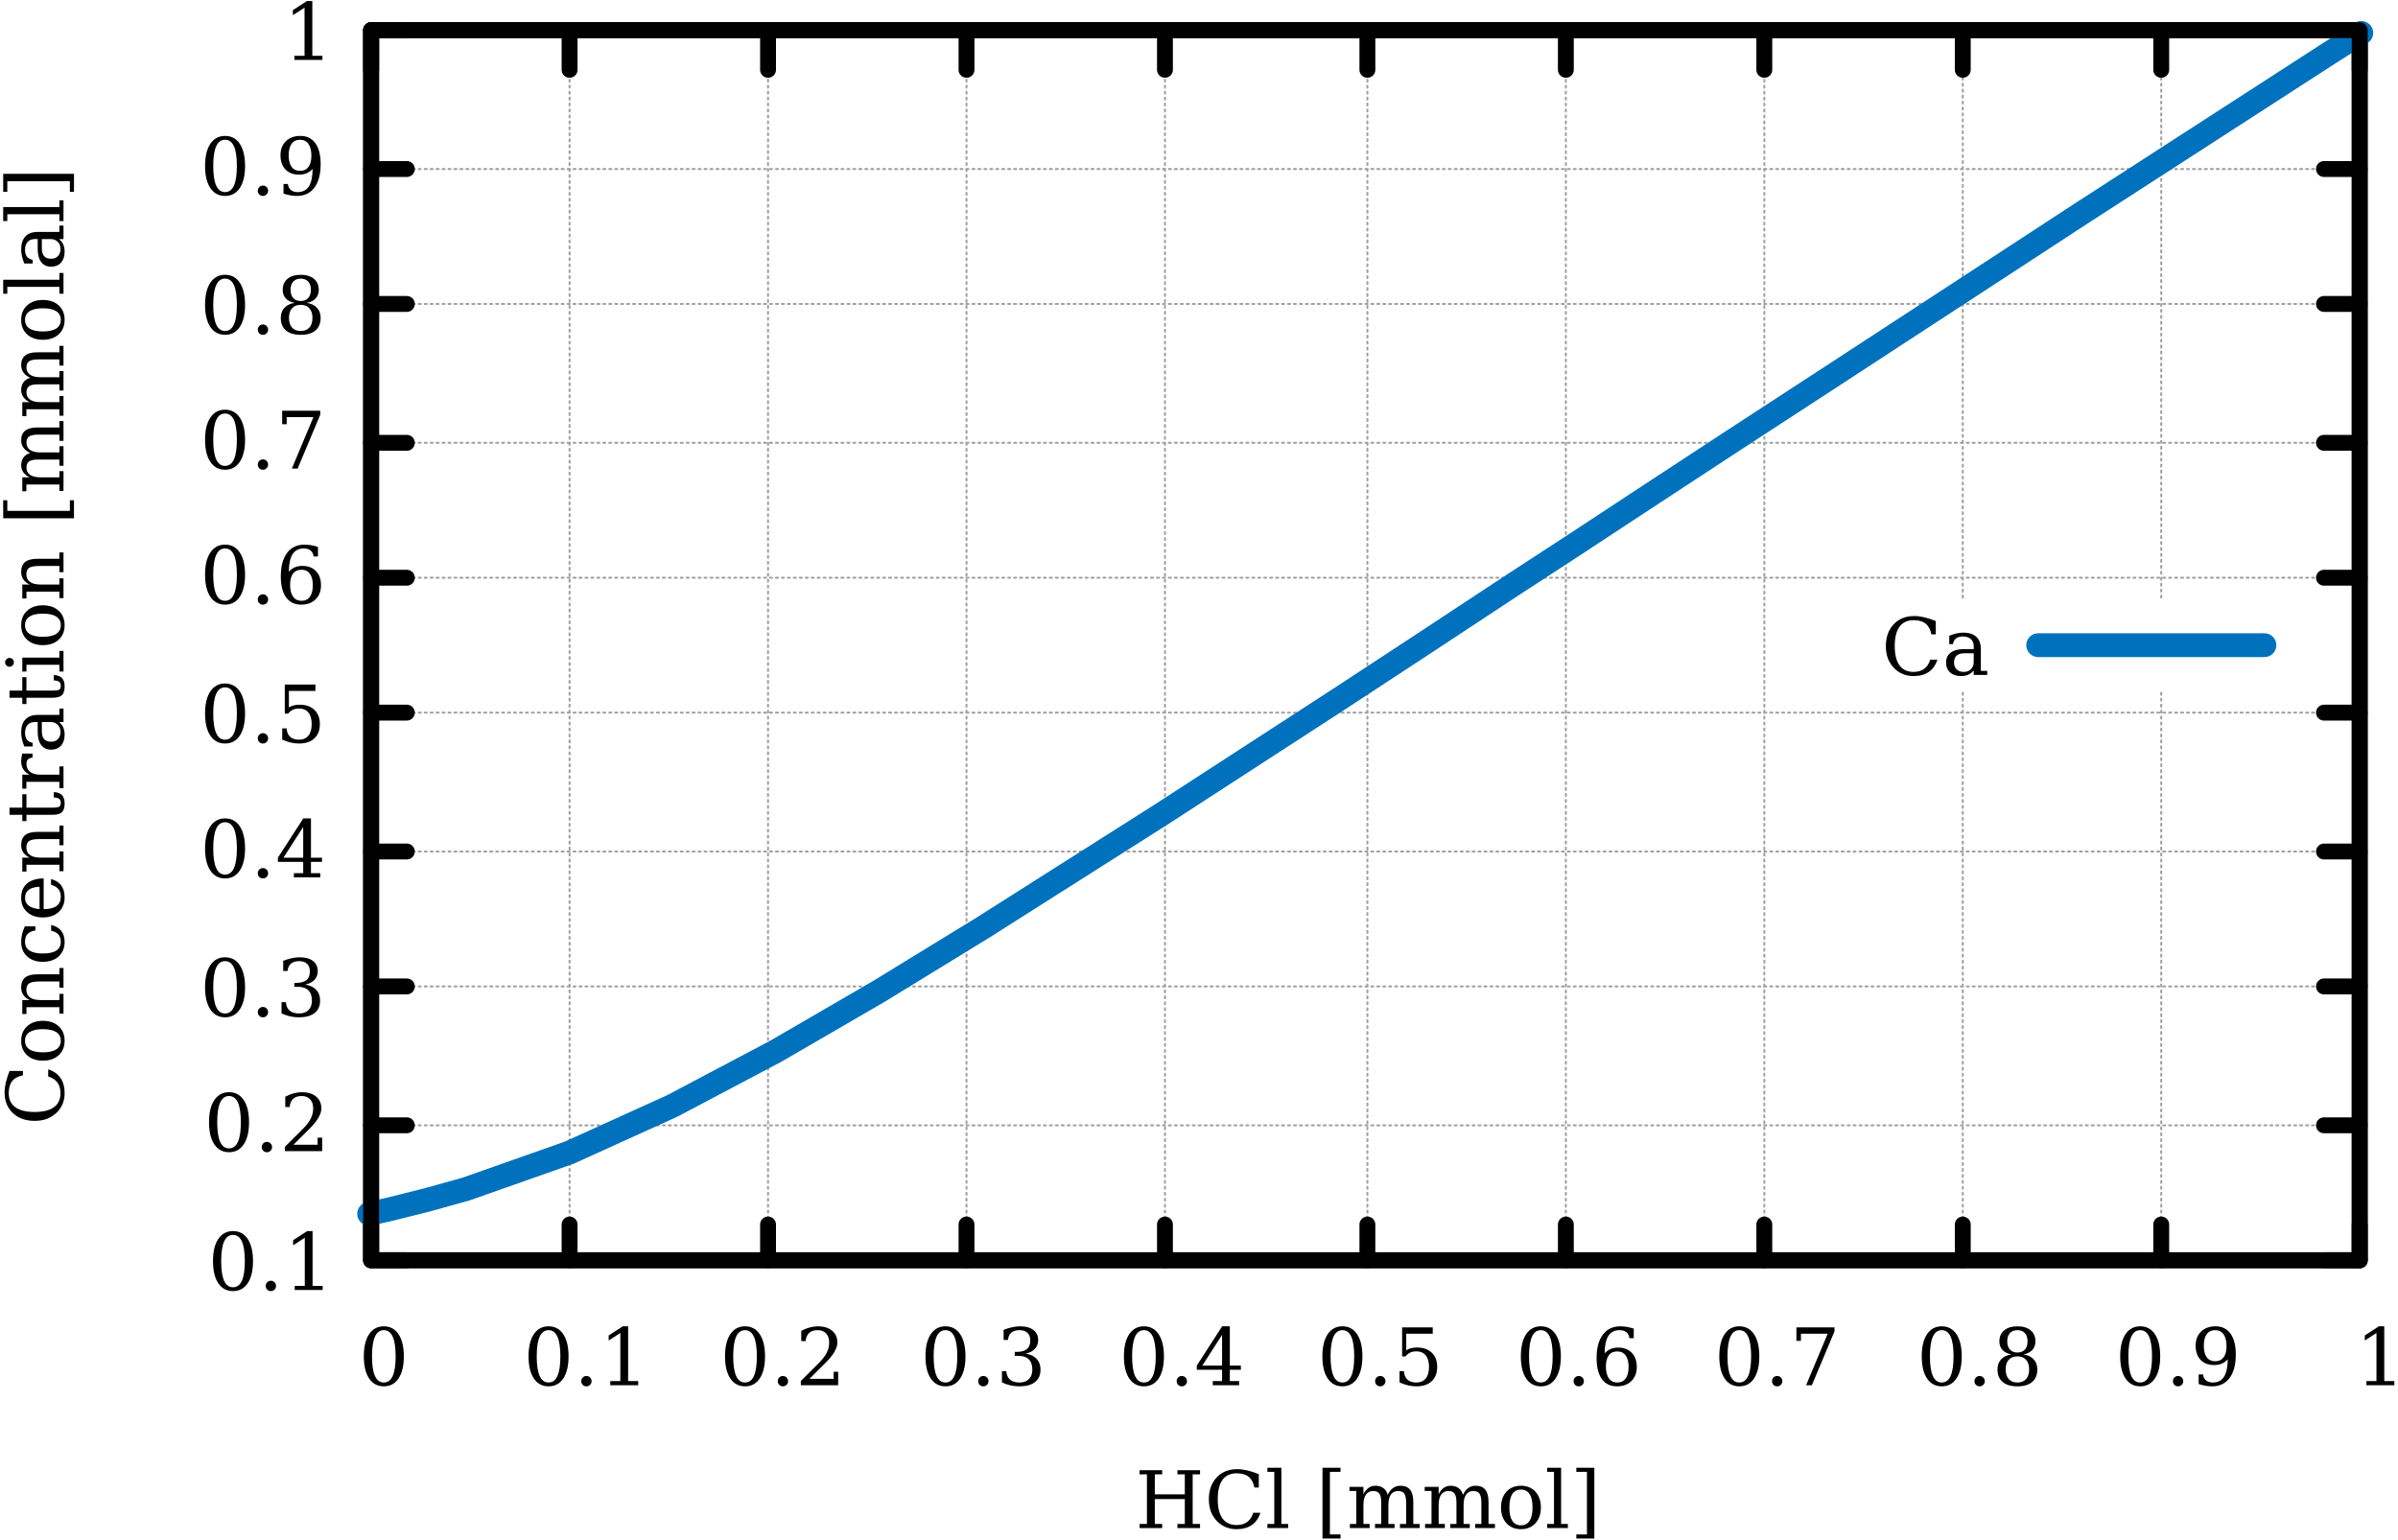 <?xml version="1.0" encoding="UTF-8" standalone="no"?>
<svg
   xmlns:dc="http://purl.org/dc/elements/1.1/"
   xmlns:cc="http://creativecommons.org/ns#"
   xmlns:rdf="http://www.w3.org/1999/02/22-rdf-syntax-ns#"
   xmlns:svg="http://www.w3.org/2000/svg"
   xmlns="http://www.w3.org/2000/svg"
   viewBox="0 0 805.333 517.333"
   height="517.333"
   width="805.333"
   xml:space="preserve"
   id="svg2"
   version="1.1"><defs
     id="defs6"><clipPath
       id="clipPath20"
       clipPathUnits="userSpaceOnUse"><path
         id="path18"
         d="M 0,0 H 640 V 480 H 0 Z" /></clipPath><clipPath
       id="clipPath38"
       clipPathUnits="userSpaceOnUse"><path
         style="clip-rule:evenodd"
         id="path36"
         d="M 0,0 H 1280 V 960 H 0 Z" /></clipPath></defs><g
     transform="matrix(1.333,0,0,-1.333,0,517.333)"
     id="g10"><g
       transform="translate(-9,-41)"
       id="g12"><g
         id="g14"><g
           clip-path="url(#clipPath20)"
           id="g16"><g
             transform="matrix(0.5,0,0,-0.5,0,480)"
             id="g22"><g
               id="g24"><g
                 id="g26" /></g><g
               id="g28"><g
                 id="g30" /></g><g
               id="g32"><g
                 clip-path="url(#clipPath38)"
                 id="g34"><g
                   id="g40" /><g
                   id="g42" /><g
                   transform="scale(2)"
                   id="g44"><path
                     id="path46"
                     style="fill:none;stroke:#a0a0a4;stroke-width:0.5;stroke-linecap:round;stroke-linejoin:round;stroke-miterlimit:10;stroke-dasharray:0.5, 1;stroke-dashoffset:0;stroke-opacity:1"
                     d="m 102.5,368.5 h 501" /><path
                     id="path48"
                     style="fill:none;stroke:#000000;stroke-width:4;stroke-linecap:round;stroke-linejoin:round;stroke-miterlimit:10;stroke-dasharray:none;stroke-opacity:1"
                     d="m 102.5,368.5 h 9" /><path
                     id="path50"
                     style="fill:none;stroke:#000000;stroke-width:4;stroke-linecap:round;stroke-linejoin:round;stroke-miterlimit:10;stroke-dasharray:none;stroke-opacity:1"
                     d="m 603.5,368.5 h -9" /></g><g
                   transform="matrix(2,0,0,2,110,752)"
                   id="g52" /><g
                   transform="matrix(2,0,0,2,110,752)"
                   id="g54" /><g
                   transform="matrix(2,0,0,2,110,752)"
                   id="g56"><g
                     id="g58"><g
                       id="text62"
                       style="font-variant:normal;font-weight:normal;font-size:20px;font-family:'DejaVu Serif';-inkscape-font-specification:DejaVuSerif;writing-mode:lr-tb;fill:#000000;fill-opacity:1;fill-rule:nonzero;stroke:none"
                       aria-label="	0.1"><path
                         id="path528"
                         style=""
                         d="m 12.701,-0.684 q 1.494,0 2.236,-1.641 0.742,-1.641 0.742,-4.951 0,-3.32 -0.742,-4.961 -0.742,-1.641 -2.236,-1.641 -1.494,0 -2.236,1.641 -0.742,1.641 -0.742,4.961 0,3.311 0.742,4.951 0.742,1.641 2.236,1.641 z m 0,0.967 q -2.373,0 -3.711,-1.992 -1.328,-1.992 -1.328,-5.566 0,-3.584 1.328,-5.576 1.338,-1.992 3.711,-1.992 2.383,0 3.711,1.992 1.328,1.992 1.328,5.576 0,3.574 -1.328,5.566 -1.328,1.992 -3.711,1.992 z" /><path
                         id="path530"
                         style=""
                         d="m 20.947,-1.016 q 0,-0.547 0.371,-0.928 0.371,-0.381 0.928,-0.381 0.537,0 0.918,0.381 0.381,0.381 0.381,0.928 0,0.537 -0.381,0.918 -0.381,0.381 -0.918,0.381 -0.557,0 -0.928,-0.371 Q 20.947,-0.469 20.947,-1.016 Z" /><path
                         id="path532"
                         style=""
                         d="m 28.248,0 v -1.035 h 2.539 V -13.164 l -2.939,1.904 v -1.279 l 3.555,-2.305 H 32.75 v 13.809 h 2.539 V 0 Z" /></g></g></g><g
                   transform="scale(2)"
                   id="g64"><path
                     id="path66"
                     style="fill:none;stroke:#a0a0a4;stroke-width:0.5;stroke-linecap:round;stroke-linejoin:round;stroke-miterlimit:10;stroke-dasharray:0.5, 1;stroke-dashoffset:0;stroke-opacity:1"
                     d="m 102.5,334.5 h 501" /><path
                     id="path68"
                     style="fill:none;stroke:#000000;stroke-width:4;stroke-linecap:round;stroke-linejoin:round;stroke-miterlimit:10;stroke-dasharray:none;stroke-opacity:1"
                     d="m 102.5,334.5 h 9" /><path
                     id="path70"
                     style="fill:none;stroke:#000000;stroke-width:4;stroke-linecap:round;stroke-linejoin:round;stroke-miterlimit:10;stroke-dasharray:none;stroke-opacity:1"
                     d="m 603.5,334.5 h -9" /></g><g
                   transform="matrix(2,0,0,2,108,682)"
                   id="g72" /><g
                   transform="matrix(2,0,0,2,108,682)"
                   id="g74" /><g
                   transform="matrix(2,0,0,2,108,682)"
                   id="g76"><g
                     id="g78"><g
                       id="text82"
                       style="font-variant:normal;font-weight:normal;font-size:20px;font-family:'DejaVu Serif';-inkscape-font-specification:DejaVuSerif;writing-mode:lr-tb;fill:#000000;fill-opacity:1;fill-rule:nonzero;stroke:none"
                       aria-label="	0.2"><path
                         id="path535"
                         style=""
                         d="m 12.701,-0.684 q 1.494,0 2.236,-1.641 0.742,-1.641 0.742,-4.951 0,-3.32 -0.742,-4.961 -0.742,-1.641 -2.236,-1.641 -1.494,0 -2.236,1.641 -0.742,1.641 -0.742,4.961 0,3.311 0.742,4.951 0.742,1.641 2.236,1.641 z m 0,0.967 q -2.373,0 -3.711,-1.992 -1.328,-1.992 -1.328,-5.566 0,-3.584 1.328,-5.576 1.338,-1.992 3.711,-1.992 2.383,0 3.711,1.992 1.328,1.992 1.328,5.576 0,3.574 -1.328,5.566 -1.328,1.992 -3.711,1.992 z" /><path
                         id="path537"
                         style=""
                         d="m 20.947,-1.016 q 0,-0.547 0.371,-0.928 0.371,-0.381 0.928,-0.381 0.537,0 0.918,0.381 0.381,0.381 0.381,0.928 0,0.537 -0.381,0.918 -0.381,0.381 -0.918,0.381 -0.557,0 -0.928,-0.371 Q 20.947,-0.469 20.947,-1.016 Z" /><path
                         id="path539"
                         style=""
                         d="m 27.965,-11.104 h -1.094 v -2.598 q 1.045,-0.557 2.1,-0.85 1.064,-0.293 2.08,-0.293 2.275,0 3.594,1.104 1.318,1.104 1.318,2.998 0,2.139 -2.988,5.117 -0.234,0.225 -0.352,0.342 l -3.682,3.682 h 6.084 v -1.797 h 1.143 V 0 H 26.764 V -1.064 L 31.188,-5.479 q 1.465,-1.465 2.09,-2.686 0.625,-1.23 0.625,-2.578 0,-1.475 -0.771,-2.305 -0.762,-0.83 -2.109,-0.83 -1.396,0 -2.158,0.693 -0.762,0.693 -0.898,2.08 z" /></g></g></g><g
                   transform="scale(2)"
                   id="g84"><path
                     id="path86"
                     style="fill:none;stroke:#a0a0a4;stroke-width:0.5;stroke-linecap:round;stroke-linejoin:round;stroke-miterlimit:10;stroke-dasharray:0.5, 1;stroke-dashoffset:0;stroke-opacity:1"
                     d="m 102.5,299.5 h 501" /><path
                     id="path88"
                     style="fill:none;stroke:#000000;stroke-width:4;stroke-linecap:round;stroke-linejoin:round;stroke-miterlimit:10;stroke-dasharray:none;stroke-opacity:1"
                     d="m 102.5,299.5 h 9" /><path
                     id="path90"
                     style="fill:none;stroke:#000000;stroke-width:4;stroke-linecap:round;stroke-linejoin:round;stroke-miterlimit:10;stroke-dasharray:none;stroke-opacity:1"
                     d="m 603.5,299.5 h -9" /></g><g
                   transform="matrix(2,0,0,2,106,614)"
                   id="g92" /><g
                   transform="matrix(2,0,0,2,106,614)"
                   id="g94" /><g
                   transform="matrix(2,0,0,2,106,614)"
                   id="g96"><g
                     id="g98"><g
                       id="text102"
                       style="font-variant:normal;font-weight:normal;font-size:20px;font-family:'DejaVu Serif';-inkscape-font-specification:DejaVuSerif;writing-mode:lr-tb;fill:#000000;fill-opacity:1;fill-rule:nonzero;stroke:none"
                       aria-label="	0.3"><path
                         id="path542"
                         style=""
                         d="m 12.701,-0.684 q 1.494,0 2.236,-1.641 0.742,-1.641 0.742,-4.951 0,-3.32 -0.742,-4.961 -0.742,-1.641 -2.236,-1.641 -1.494,0 -2.236,1.641 -0.742,1.641 -0.742,4.961 0,3.311 0.742,4.951 0.742,1.641 2.236,1.641 z m 0,0.967 q -2.373,0 -3.711,-1.992 -1.328,-1.992 -1.328,-5.566 0,-3.584 1.328,-5.576 1.338,-1.992 3.711,-1.992 2.383,0 3.711,1.992 1.328,1.992 1.328,5.576 0,3.574 -1.328,5.566 -1.328,1.992 -3.711,1.992 z" /><path
                         id="path544"
                         style=""
                         d="m 20.947,-1.016 q 0,-0.547 0.371,-0.928 0.371,-0.381 0.928,-0.381 0.537,0 0.918,0.381 0.381,0.381 0.381,0.928 0,0.537 -0.381,0.918 -0.381,0.381 -0.918,0.381 -0.557,0 -0.928,-0.371 Q 20.947,-0.469 20.947,-1.016 Z" /><path
                         id="path546"
                         style=""
                         d="m 27.35,-13.965 q 1.143,-0.43 2.188,-0.654 1.055,-0.225 1.973,-0.225 2.139,0 3.34,0.928 1.201,0.918 1.201,2.559 0,1.318 -0.83,2.207 -0.83,0.879 -2.354,1.191 1.797,0.254 2.783,1.309 0.996,1.045 0.996,2.715 0,2.041 -1.377,3.135 -1.367,1.084 -3.945,1.084 -1.143,0 -2.236,-0.244 -1.084,-0.244 -2.158,-0.742 v -2.832 h 1.094 q 0.098,1.406 0.947,2.129 0.85,0.723 2.393,0.723 1.494,0 2.354,-0.859 0.869,-0.869 0.869,-2.373 0,-1.719 -0.889,-2.598 -0.889,-0.889 -2.607,-0.889 h -0.928 v -0.996 h 0.488 q 1.709,0 2.559,-0.703 0.859,-0.713 0.859,-2.139 0,-1.279 -0.703,-1.953 -0.703,-0.684 -2.021,-0.684 -1.318,0 -2.051,0.625 -0.723,0.625 -0.85,1.855 h -1.094 z" /></g></g></g><g
                   transform="scale(2)"
                   id="g104"><path
                     id="path106"
                     style="fill:none;stroke:#a0a0a4;stroke-width:0.5;stroke-linecap:round;stroke-linejoin:round;stroke-miterlimit:10;stroke-dasharray:0.5, 1;stroke-dashoffset:0;stroke-opacity:1"
                     d="m 102.5,265.5 h 501" /><path
                     id="path108"
                     style="fill:none;stroke:#000000;stroke-width:4;stroke-linecap:round;stroke-linejoin:round;stroke-miterlimit:10;stroke-dasharray:none;stroke-opacity:1"
                     d="m 102.5,265.5 h 9" /><path
                     id="path110"
                     style="fill:none;stroke:#000000;stroke-width:4;stroke-linecap:round;stroke-linejoin:round;stroke-miterlimit:10;stroke-dasharray:none;stroke-opacity:1"
                     d="m 603.5,265.5 h -9" /></g><g
                   transform="matrix(2,0,0,2,106,544)"
                   id="g112" /><g
                   transform="matrix(2,0,0,2,106,544)"
                   id="g114" /><g
                   transform="matrix(2,0,0,2,106,544)"
                   id="g116"><g
                     id="g118"><g
                       id="text122"
                       style="font-variant:normal;font-weight:normal;font-size:20px;font-family:'DejaVu Serif';-inkscape-font-specification:DejaVuSerif;writing-mode:lr-tb;fill:#000000;fill-opacity:1;fill-rule:nonzero;stroke:none"
                       aria-label="	0.4"><path
                         id="path549"
                         style=""
                         d="m 12.701,-0.684 q 1.494,0 2.236,-1.641 0.742,-1.641 0.742,-4.951 0,-3.32 -0.742,-4.961 -0.742,-1.641 -2.236,-1.641 -1.494,0 -2.236,1.641 -0.742,1.641 -0.742,4.961 0,3.311 0.742,4.951 0.742,1.641 2.236,1.641 z m 0,0.967 q -2.373,0 -3.711,-1.992 -1.328,-1.992 -1.328,-5.566 0,-3.584 1.328,-5.576 1.338,-1.992 3.711,-1.992 2.383,0 3.711,1.992 1.328,1.992 1.328,5.576 0,3.574 -1.328,5.566 -1.328,1.992 -3.711,1.992 z" /><path
                         id="path551"
                         style=""
                         d="m 20.947,-1.016 q 0,-0.547 0.371,-0.928 0.371,-0.381 0.928,-0.381 0.537,0 0.918,0.381 0.381,0.381 0.381,0.928 0,0.537 -0.381,0.918 -0.381,0.381 -0.918,0.381 -0.557,0 -0.928,-0.371 Q 20.947,-0.469 20.947,-1.016 Z" /><path
                         id="path553"
                         style=""
                         d="m 32.389,-4.941 v -7.754 l -4.98,7.754 z M 36.686,0 h -6.641 v -1.035 h 2.344 v -2.861 h -6.367 v -1.064 l 6.387,-9.883 h 1.934 v 9.902 H 37.125 v 1.045 h -2.783 v 2.861 h 2.344 z" /></g></g></g><g
                   transform="scale(2)"
                   id="g124"><path
                     id="path126"
                     style="fill:none;stroke:#a0a0a4;stroke-width:0.5;stroke-linecap:round;stroke-linejoin:round;stroke-miterlimit:10;stroke-dasharray:0.5, 1;stroke-dashoffset:0;stroke-opacity:1"
                     d="m 102.5,230.5 h 501" /><path
                     id="path128"
                     style="fill:none;stroke:#000000;stroke-width:4;stroke-linecap:round;stroke-linejoin:round;stroke-miterlimit:10;stroke-dasharray:none;stroke-opacity:1"
                     d="m 102.5,230.5 h 9" /><path
                     id="path130"
                     style="fill:none;stroke:#000000;stroke-width:4;stroke-linecap:round;stroke-linejoin:round;stroke-miterlimit:10;stroke-dasharray:none;stroke-opacity:1"
                     d="m 603.5,230.5 h -9" /></g><g
                   transform="matrix(2,0,0,2,106,476)"
                   id="g132" /><g
                   transform="matrix(2,0,0,2,106,476)"
                   id="g134" /><g
                   transform="matrix(2,0,0,2,106,476)"
                   id="g136"><g
                     id="g138"><g
                       id="text142"
                       style="font-variant:normal;font-weight:normal;font-size:20px;font-family:'DejaVu Serif';-inkscape-font-specification:DejaVuSerif;writing-mode:lr-tb;fill:#000000;fill-opacity:1;fill-rule:nonzero;stroke:none"
                       aria-label="	0.5"><path
                         id="path556"
                         style=""
                         d="m 12.701,-0.684 q 1.494,0 2.236,-1.641 0.742,-1.641 0.742,-4.951 0,-3.32 -0.742,-4.961 -0.742,-1.641 -2.236,-1.641 -1.494,0 -2.236,1.641 -0.742,1.641 -0.742,4.961 0,3.311 0.742,4.951 0.742,1.641 2.236,1.641 z m 0,0.967 q -2.373,0 -3.711,-1.992 -1.328,-1.992 -1.328,-5.566 0,-3.584 1.328,-5.576 1.338,-1.992 3.711,-1.992 2.383,0 3.711,1.992 1.328,1.992 1.328,5.576 0,3.574 -1.328,5.566 -1.328,1.992 -3.711,1.992 z" /><path
                         id="path558"
                         style=""
                         d="m 20.947,-1.016 q 0,-0.547 0.371,-0.928 0.371,-0.381 0.928,-0.381 0.537,0 0.918,0.381 0.381,0.381 0.381,0.928 0,0.537 -0.381,0.918 -0.381,0.381 -0.918,0.381 -0.557,0 -0.928,-0.371 Q 20.947,-0.469 20.947,-1.016 Z" /><path
                         id="path560"
                         style=""
                         d="m 35.465,-14.58 v 1.602 h -6.68 v 4.18 q 0.508,-0.352 1.182,-0.527 0.684,-0.176 1.523,-0.176 2.363,0 3.73,1.309 1.367,1.309 1.367,3.574 0,2.314 -1.387,3.613 -1.377,1.289 -3.877,1.289 -1.006,0 -2.061,-0.244 -1.055,-0.244 -2.158,-0.742 v -2.832 h 1.104 q 0.088,1.387 0.879,2.119 0.801,0.732 2.236,0.732 1.543,0 2.373,-1.016 0.83,-1.016 0.83,-2.92 0,-1.895 -0.83,-2.9 -0.82,-1.016 -2.373,-1.016 -0.879,0 -1.553,0.312 -0.664,0.313 -1.182,0.967 H 27.75 v -7.324 z" /></g></g></g><g
                   transform="scale(2)"
                   id="g144"><path
                     id="path146"
                     style="fill:none;stroke:#a0a0a4;stroke-width:0.5;stroke-linecap:round;stroke-linejoin:round;stroke-miterlimit:10;stroke-dasharray:0.5, 1;stroke-dashoffset:0;stroke-opacity:1"
                     d="m 102.5,196.5 h 501" /><path
                     id="path148"
                     style="fill:none;stroke:#000000;stroke-width:4;stroke-linecap:round;stroke-linejoin:round;stroke-miterlimit:10;stroke-dasharray:none;stroke-opacity:1"
                     d="m 102.5,196.5 h 9" /><path
                     id="path150"
                     style="fill:none;stroke:#000000;stroke-width:4;stroke-linecap:round;stroke-linejoin:round;stroke-miterlimit:10;stroke-dasharray:none;stroke-opacity:1"
                     d="m 603.5,196.5 h -9" /></g><g
                   transform="matrix(2,0,0,2,106,406)"
                   id="g152" /><g
                   transform="matrix(2,0,0,2,106,406)"
                   id="g154" /><g
                   transform="matrix(2,0,0,2,106,406)"
                   id="g156"><g
                     id="g158"><g
                       id="text162"
                       style="font-variant:normal;font-weight:normal;font-size:20px;font-family:'DejaVu Serif';-inkscape-font-specification:DejaVuSerif;writing-mode:lr-tb;fill:#000000;fill-opacity:1;fill-rule:nonzero;stroke:none"
                       aria-label="	0.6"><path
                         id="path563"
                         style=""
                         d="m 12.701,-0.684 q 1.494,0 2.236,-1.641 0.742,-1.641 0.742,-4.951 0,-3.32 -0.742,-4.961 -0.742,-1.641 -2.236,-1.641 -1.494,0 -2.236,1.641 -0.742,1.641 -0.742,4.961 0,3.311 0.742,4.951 0.742,1.641 2.236,1.641 z m 0,0.967 q -2.373,0 -3.711,-1.992 -1.328,-1.992 -1.328,-5.566 0,-3.584 1.328,-5.576 1.338,-1.992 3.711,-1.992 2.383,0 3.711,1.992 1.328,1.992 1.328,5.576 0,3.574 -1.328,5.566 -1.328,1.992 -3.711,1.992 z" /><path
                         id="path565"
                         style=""
                         d="m 20.947,-1.016 q 0,-0.547 0.371,-0.928 0.371,-0.381 0.928,-0.381 0.537,0 0.918,0.381 0.381,0.381 0.381,0.928 0,0.537 -0.381,0.918 -0.381,0.381 -0.918,0.381 -0.557,0 -0.928,-0.371 Q 20.947,-0.469 20.947,-1.016 Z" /><path
                         id="path567"
                         style=""
                         d="m 31.949,-0.684 q 1.377,0 2.119,-1.006 0.742,-1.016 0.742,-2.91 0,-1.895 -0.742,-2.9 -0.742,-1.016 -2.119,-1.016 -1.396,0 -2.129,0.977 -0.732,0.977 -0.732,2.822 0,1.943 0.742,2.988 0.742,1.045 2.119,1.045 z M 28.766,-8.027 q 0.664,-0.732 1.504,-1.094 0.84,-0.361 1.895,-0.361 2.178,0 3.438,1.309 1.27,1.309 1.27,3.574 0,2.217 -1.367,3.555 -1.357,1.328 -3.633,1.328 -2.471,0 -3.799,-1.836 -1.328,-1.846 -1.328,-5.264 0,-3.828 1.572,-5.928 1.572,-2.1 4.434,-2.1 0.771,0 1.621,0.146 0.85,0.146 1.738,0.439 v 2.402 h -1.104 q -0.117,-0.986 -0.752,-1.504 -0.635,-0.518 -1.709,-0.518 -1.895,0 -2.822,1.436 -0.928,1.436 -0.957,4.414 z" /></g></g></g><g
                   transform="scale(2)"
                   id="g164"><path
                     id="path166"
                     style="fill:none;stroke:#a0a0a4;stroke-width:0.5;stroke-linecap:round;stroke-linejoin:round;stroke-miterlimit:10;stroke-dasharray:0.5, 1;stroke-dashoffset:0;stroke-opacity:1"
                     d="m 102.5,162.5 h 501" /><path
                     id="path168"
                     style="fill:none;stroke:#000000;stroke-width:4;stroke-linecap:round;stroke-linejoin:round;stroke-miterlimit:10;stroke-dasharray:none;stroke-opacity:1"
                     d="m 102.5,162.5 h 9" /><path
                     id="path170"
                     style="fill:none;stroke:#000000;stroke-width:4;stroke-linecap:round;stroke-linejoin:round;stroke-miterlimit:10;stroke-dasharray:none;stroke-opacity:1"
                     d="m 603.5,162.5 h -9" /></g><g
                   transform="matrix(2,0,0,2,106,338)"
                   id="g172" /><g
                   transform="matrix(2,0,0,2,106,338)"
                   id="g174" /><g
                   transform="matrix(2,0,0,2,106,338)"
                   id="g176"><g
                     id="g178"><g
                       id="text182"
                       style="font-variant:normal;font-weight:normal;font-size:20px;font-family:'DejaVu Serif';-inkscape-font-specification:DejaVuSerif;writing-mode:lr-tb;fill:#000000;fill-opacity:1;fill-rule:nonzero;stroke:none"
                       aria-label="	0.7"><path
                         id="path570"
                         style=""
                         d="m 12.701,-0.684 q 1.494,0 2.236,-1.641 0.742,-1.641 0.742,-4.951 0,-3.32 -0.742,-4.961 -0.742,-1.641 -2.236,-1.641 -1.494,0 -2.236,1.641 -0.742,1.641 -0.742,4.961 0,3.311 0.742,4.951 0.742,1.641 2.236,1.641 z m 0,0.967 q -2.373,0 -3.711,-1.992 -1.328,-1.992 -1.328,-5.566 0,-3.584 1.328,-5.576 1.338,-1.992 3.711,-1.992 2.383,0 3.711,1.992 1.328,1.992 1.328,5.576 0,3.574 -1.328,5.566 -1.328,1.992 -3.711,1.992 z" /><path
                         id="path572"
                         style=""
                         d="m 20.947,-1.016 q 0,-0.547 0.371,-0.928 0.371,-0.381 0.928,-0.381 0.537,0 0.918,0.381 0.381,0.381 0.381,0.928 0,0.537 -0.381,0.918 -0.381,0.381 -0.918,0.381 -0.557,0 -0.928,-0.371 Q 20.947,-0.469 20.947,-1.016 Z" /><path
                         id="path574"
                         style=""
                         d="M 36.686,-13.584 30.982,0 h -1.455 l 5.439,-12.979 h -6.738 v 1.797 h -1.143 v -3.398 h 9.6 z" /></g></g></g><g
                   transform="scale(2)"
                   id="g184"><path
                     id="path186"
                     style="fill:none;stroke:#a0a0a4;stroke-width:0.5;stroke-linecap:round;stroke-linejoin:round;stroke-miterlimit:10;stroke-dasharray:0.5, 1;stroke-dashoffset:0;stroke-opacity:1"
                     d="m 102.5,127.5 h 501" /><path
                     id="path188"
                     style="fill:none;stroke:#000000;stroke-width:4;stroke-linecap:round;stroke-linejoin:round;stroke-miterlimit:10;stroke-dasharray:none;stroke-opacity:1"
                     d="m 102.5,127.5 h 9" /><path
                     id="path190"
                     style="fill:none;stroke:#000000;stroke-width:4;stroke-linecap:round;stroke-linejoin:round;stroke-miterlimit:10;stroke-dasharray:none;stroke-opacity:1"
                     d="m 603.5,127.5 h -9" /></g><g
                   transform="matrix(2,0,0,2,106,270)"
                   id="g192" /><g
                   transform="matrix(2,0,0,2,106,270)"
                   id="g194" /><g
                   transform="matrix(2,0,0,2,106,270)"
                   id="g196"><g
                     id="g198"><g
                       id="text202"
                       style="font-variant:normal;font-weight:normal;font-size:20px;font-family:'DejaVu Serif';-inkscape-font-specification:DejaVuSerif;writing-mode:lr-tb;fill:#000000;fill-opacity:1;fill-rule:nonzero;stroke:none"
                       aria-label="	0.8"><path
                         id="path577"
                         style=""
                         d="m 12.701,-0.684 q 1.494,0 2.236,-1.641 0.742,-1.641 0.742,-4.951 0,-3.32 -0.742,-4.961 -0.742,-1.641 -2.236,-1.641 -1.494,0 -2.236,1.641 -0.742,1.641 -0.742,4.961 0,3.311 0.742,4.951 0.742,1.641 2.236,1.641 z m 0,0.967 q -2.373,0 -3.711,-1.992 -1.328,-1.992 -1.328,-5.566 0,-3.584 1.328,-5.576 1.338,-1.992 3.711,-1.992 2.383,0 3.711,1.992 1.328,1.992 1.328,5.576 0,3.574 -1.328,5.566 -1.328,1.992 -3.711,1.992 z" /><path
                         id="path579"
                         style=""
                         d="m 20.947,-1.016 q 0,-0.547 0.371,-0.928 0.371,-0.381 0.928,-0.381 0.537,0 0.918,0.381 0.381,0.381 0.381,0.928 0,0.537 -0.381,0.918 -0.381,0.381 -0.918,0.381 -0.557,0 -0.928,-0.371 Q 20.947,-0.469 20.947,-1.016 Z" /><path
                         id="path581"
                         style=""
                         d="m 34.723,-3.984 q 0,-1.562 -0.781,-2.422 -0.771,-0.869 -2.178,-0.869 -1.406,0 -2.188,0.869 -0.771,0.859 -0.771,2.422 0,1.572 0.771,2.441 0.781,0.859 2.188,0.859 1.406,0 2.178,-0.859 0.781,-0.869 0.781,-2.441 z m -0.4,-7.08 q 0,-1.328 -0.674,-2.07 -0.674,-0.742 -1.885,-0.742 -1.201,0 -1.885,0.742 -0.674,0.742 -0.674,2.07 0,1.338 0.674,2.08 0.684,0.742 1.885,0.742 1.211,0 1.885,-0.742 0.674,-0.742 0.674,-2.08 z m -1.055,3.301 q 1.66,0.225 2.588,1.23 0.928,0.996 0.928,2.549 0,2.051 -1.299,3.164 -1.299,1.104 -3.721,1.104 -2.412,0 -3.721,-1.104 -1.299,-1.113 -1.299,-3.164 0,-1.553 0.928,-2.549 0.928,-1.006 2.598,-1.23 -1.475,-0.264 -2.266,-1.113 -0.781,-0.859 -0.781,-2.187 0,-1.758 1.211,-2.764 1.211,-1.016 3.33,-1.016 2.119,0 3.33,1.016 1.211,1.006 1.211,2.764 0,1.328 -0.791,2.187 -0.781,0.85 -2.246,1.113 z" /></g></g></g><g
                   transform="scale(2)"
                   id="g204"><path
                     id="path206"
                     style="fill:none;stroke:#a0a0a4;stroke-width:0.5;stroke-linecap:round;stroke-linejoin:round;stroke-miterlimit:10;stroke-dasharray:0.5, 1;stroke-dashoffset:0;stroke-opacity:1"
                     d="m 102.5,93.5 h 501" /><path
                     id="path208"
                     style="fill:none;stroke:#000000;stroke-width:4;stroke-linecap:round;stroke-linejoin:round;stroke-miterlimit:10;stroke-dasharray:none;stroke-opacity:1"
                     d="m 102.5,93.5 h 9" /><path
                     id="path210"
                     style="fill:none;stroke:#000000;stroke-width:4;stroke-linecap:round;stroke-linejoin:round;stroke-miterlimit:10;stroke-dasharray:none;stroke-opacity:1"
                     d="m 603.5,93.5 h -9" /></g><g
                   transform="matrix(2,0,0,2,106,200)"
                   id="g212" /><g
                   transform="matrix(2,0,0,2,106,200)"
                   id="g214" /><g
                   transform="matrix(2,0,0,2,106,200)"
                   id="g216"><g
                     id="g218"><g
                       id="text222"
                       style="font-variant:normal;font-weight:normal;font-size:20px;font-family:'DejaVu Serif';-inkscape-font-specification:DejaVuSerif;writing-mode:lr-tb;fill:#000000;fill-opacity:1;fill-rule:nonzero;stroke:none"
                       aria-label="	0.9"><path
                         id="path584"
                         style=""
                         d="m 12.701,-0.684 q 1.494,0 2.236,-1.641 0.742,-1.641 0.742,-4.951 0,-3.32 -0.742,-4.961 -0.742,-1.641 -2.236,-1.641 -1.494,0 -2.236,1.641 -0.742,1.641 -0.742,4.961 0,3.311 0.742,4.951 0.742,1.641 2.236,1.641 z m 0,0.967 q -2.373,0 -3.711,-1.992 -1.328,-1.992 -1.328,-5.566 0,-3.584 1.328,-5.576 1.338,-1.992 3.711,-1.992 2.383,0 3.711,1.992 1.328,1.992 1.328,5.576 0,3.574 -1.328,5.566 -1.328,1.992 -3.711,1.992 z" /><path
                         id="path586"
                         style=""
                         d="m 20.947,-1.016 q 0,-0.547 0.371,-0.928 0.371,-0.381 0.928,-0.381 0.537,0 0.918,0.381 0.381,0.381 0.381,0.928 0,0.537 -0.381,0.918 -0.381,0.381 -0.918,0.381 -0.557,0 -0.928,-0.371 Q 20.947,-0.469 20.947,-1.016 Z" /><path
                         id="path588"
                         style=""
                         d="m 34.762,-6.533 q -0.654,0.732 -1.504,1.094 -0.85,0.361 -1.914,0.361 -2.168,0 -3.428,-1.309 -1.25,-1.309 -1.25,-3.574 0,-2.217 1.357,-3.545 1.367,-1.338 3.643,-1.338 2.471,0 3.789,1.846 1.328,1.836 1.328,5.254 0,3.828 -1.572,5.928 -1.572,2.1 -4.424,2.1 -0.771,0 -1.621,-0.146 -0.85,-0.146 -1.738,-0.439 V -2.725 h 1.094 q 0.127,0.986 0.762,1.514 0.635,0.527 1.699,0.527 1.895,0 2.822,-1.426 0.928,-1.436 0.957,-4.424 z m -3.174,-7.344 q -1.387,0 -2.129,1.016 -0.732,1.006 -0.732,2.9 0,1.895 0.732,2.91 0.742,1.016 2.129,1.016 1.387,0 2.119,-0.977 0.742,-0.986 0.742,-2.832 0,-1.943 -0.742,-2.988 -0.742,-1.045 -2.119,-1.045 z" /></g></g></g><g
                   transform="scale(2)"
                   id="g224"><path
                     id="path226"
                     style="fill:none;stroke:#a0a0a4;stroke-width:0.5;stroke-linecap:round;stroke-linejoin:round;stroke-miterlimit:10;stroke-dasharray:0.5, 1;stroke-dashoffset:0;stroke-opacity:1"
                     d="m 102.5,58.5 h 501" /><path
                     id="path228"
                     style="fill:none;stroke:#000000;stroke-width:4;stroke-linecap:round;stroke-linejoin:round;stroke-miterlimit:10;stroke-dasharray:none;stroke-opacity:1"
                     d="m 102.5,58.5 h 9" /><path
                     id="path230"
                     style="fill:none;stroke:#000000;stroke-width:4;stroke-linecap:round;stroke-linejoin:round;stroke-miterlimit:10;stroke-dasharray:none;stroke-opacity:1"
                     d="m 603.5,58.5 h -9" /></g><g
                   transform="matrix(2,0,0,2,148,132)"
                   id="g232" /><g
                   transform="matrix(2,0,0,2,148,132)"
                   id="g234" /><g
                   transform="matrix(2,0,0,2,148,132)"
                   id="g236"><g
                     id="g238"><g
                       id="text242"
                       style="font-variant:normal;font-weight:normal;font-size:20px;font-family:'DejaVu Serif';-inkscape-font-specification:DejaVuSerif;writing-mode:lr-tb;fill:#000000;fill-opacity:1;fill-rule:nonzero;stroke:none"
                       aria-label="	1"><path
                         id="path591"
                         style=""
                         d="M 9.186,0 V -1.035 H 11.725 V -13.164 l -2.939,1.904 v -1.279 L 12.34,-14.844 H 13.688 v 13.809 h 2.539 V 0 Z" /></g></g></g><g
                   transform="scale(2)"
                   id="g244"><path
                     id="path246"
                     style="fill:none;stroke:#a0a0a4;stroke-width:0.5;stroke-linecap:round;stroke-linejoin:round;stroke-miterlimit:10;stroke-dasharray:0.5, 1;stroke-dashoffset:0;stroke-opacity:1"
                     d="M 102.5,368.5 V 58.5" /><path
                     id="path248"
                     style="fill:none;stroke:#000000;stroke-width:4;stroke-linecap:round;stroke-linejoin:round;stroke-miterlimit:10;stroke-dasharray:none;stroke-opacity:1"
                     d="m 102.5,368.5 v -9" /><path
                     id="path250"
                     style="fill:none;stroke:#000000;stroke-width:4;stroke-linecap:round;stroke-linejoin:round;stroke-miterlimit:10;stroke-dasharray:none;stroke-opacity:1"
                     d="m 102.5,58.5 v 10" /></g><g
                   transform="matrix(2,0,0,2,186,800)"
                   id="g252" /><g
                   transform="matrix(2,0,0,2,186,800)"
                   id="g254" /><g
                   transform="matrix(2,0,0,2,186,800)"
                   id="g256"><g
                     id="g258"><g
                       id="text262"
                       style="font-variant:normal;font-weight:normal;font-size:20px;font-family:'DejaVu Serif';-inkscape-font-specification:DejaVuSerif;writing-mode:lr-tb;fill:#000000;fill-opacity:1;fill-rule:nonzero;stroke:none"
                       aria-label="	0"><path
                         id="path594"
                         style=""
                         d="m 12.701,-0.684 q 1.494,0 2.236,-1.641 0.742,-1.641 0.742,-4.951 0,-3.32 -0.742,-4.961 -0.742,-1.641 -2.236,-1.641 -1.494,0 -2.236,1.641 -0.742,1.641 -0.742,4.961 0,3.311 0.742,4.951 0.742,1.641 2.236,1.641 z m 0,0.967 q -2.373,0 -3.711,-1.992 -1.328,-1.992 -1.328,-5.566 0,-3.584 1.328,-5.576 1.338,-1.992 3.711,-1.992 2.383,0 3.711,1.992 1.328,1.992 1.328,5.576 0,3.574 -1.328,5.566 -1.328,1.992 -3.711,1.992 z" /></g></g></g><g
                   transform="scale(2)"
                   id="g264"><path
                     id="path266"
                     style="fill:none;stroke:#a0a0a4;stroke-width:0.5;stroke-linecap:round;stroke-linejoin:round;stroke-miterlimit:10;stroke-dasharray:0.5, 1;stroke-dashoffset:0;stroke-opacity:1"
                     d="M 152.5,368.5 V 58.5" /><path
                     id="path268"
                     style="fill:none;stroke:#000000;stroke-width:4;stroke-linecap:round;stroke-linejoin:round;stroke-miterlimit:10;stroke-dasharray:none;stroke-opacity:1"
                     d="m 152.5,368.5 v -9" /><path
                     id="path270"
                     style="fill:none;stroke:#000000;stroke-width:4;stroke-linecap:round;stroke-linejoin:round;stroke-miterlimit:10;stroke-dasharray:none;stroke-opacity:1"
                     d="m 152.5,58.5 v 10" /></g><g
                   transform="matrix(2,0,0,2,269,800)"
                   id="g272" /><g
                   transform="matrix(2,0,0,2,269,800)"
                   id="g274" /><g
                   transform="matrix(2,0,0,2,269,800)"
                   id="g276"><g
                     id="g278"><g
                       id="text282"
                       style="font-variant:normal;font-weight:normal;font-size:20px;font-family:'DejaVu Serif';-inkscape-font-specification:DejaVuSerif;writing-mode:lr-tb;fill:#000000;fill-opacity:1;fill-rule:nonzero;stroke:none"
                       aria-label="	0.1"><path
                         id="path597"
                         style=""
                         d="m 12.701,-0.684 q 1.494,0 2.236,-1.641 0.742,-1.641 0.742,-4.951 0,-3.32 -0.742,-4.961 -0.742,-1.641 -2.236,-1.641 -1.494,0 -2.236,1.641 -0.742,1.641 -0.742,4.961 0,3.311 0.742,4.951 0.742,1.641 2.236,1.641 z m 0,0.967 q -2.373,0 -3.711,-1.992 -1.328,-1.992 -1.328,-5.566 0,-3.584 1.328,-5.576 1.338,-1.992 3.711,-1.992 2.383,0 3.711,1.992 1.328,1.992 1.328,5.576 0,3.574 -1.328,5.566 -1.328,1.992 -3.711,1.992 z" /><path
                         id="path599"
                         style=""
                         d="m 20.947,-1.016 q 0,-0.547 0.371,-0.928 0.371,-0.381 0.928,-0.381 0.537,0 0.918,0.381 0.381,0.381 0.381,0.928 0,0.537 -0.381,0.918 -0.381,0.381 -0.918,0.381 -0.557,0 -0.928,-0.371 Q 20.947,-0.469 20.947,-1.016 Z" /><path
                         id="path601"
                         style=""
                         d="m 28.248,0 v -1.035 h 2.539 V -13.164 l -2.939,1.904 v -1.279 l 3.555,-2.305 H 32.75 v 13.809 h 2.539 V 0 Z" /></g></g></g><g
                   transform="scale(2)"
                   id="g284"><path
                     id="path286"
                     style="fill:none;stroke:#a0a0a4;stroke-width:0.5;stroke-linecap:round;stroke-linejoin:round;stroke-miterlimit:10;stroke-dasharray:0.5, 1;stroke-dashoffset:0;stroke-opacity:1"
                     d="M 202.5,368.5 V 58.5" /><path
                     id="path288"
                     style="fill:none;stroke:#000000;stroke-width:4;stroke-linecap:round;stroke-linejoin:round;stroke-miterlimit:10;stroke-dasharray:none;stroke-opacity:1"
                     d="m 202.5,368.5 v -9" /><path
                     id="path290"
                     style="fill:none;stroke:#000000;stroke-width:4;stroke-linecap:round;stroke-linejoin:round;stroke-miterlimit:10;stroke-dasharray:none;stroke-opacity:1"
                     d="m 202.5,58.5 v 10" /></g><g
                   transform="matrix(2,0,0,2,368,800)"
                   id="g292" /><g
                   transform="matrix(2,0,0,2,368,800)"
                   id="g294" /><g
                   transform="matrix(2,0,0,2,368,800)"
                   id="g296"><g
                     id="g298"><g
                       id="text302"
                       style="font-variant:normal;font-weight:normal;font-size:20px;font-family:'DejaVu Serif';-inkscape-font-specification:DejaVuSerif;writing-mode:lr-tb;fill:#000000;fill-opacity:1;fill-rule:nonzero;stroke:none"
                       aria-label="	0.2"><path
                         id="path604"
                         style=""
                         d="m 12.701,-0.684 q 1.494,0 2.236,-1.641 0.742,-1.641 0.742,-4.951 0,-3.32 -0.742,-4.961 -0.742,-1.641 -2.236,-1.641 -1.494,0 -2.236,1.641 -0.742,1.641 -0.742,4.961 0,3.311 0.742,4.951 0.742,1.641 2.236,1.641 z m 0,0.967 q -2.373,0 -3.711,-1.992 -1.328,-1.992 -1.328,-5.566 0,-3.584 1.328,-5.576 1.338,-1.992 3.711,-1.992 2.383,0 3.711,1.992 1.328,1.992 1.328,5.576 0,3.574 -1.328,5.566 -1.328,1.992 -3.711,1.992 z" /><path
                         id="path606"
                         style=""
                         d="m 20.947,-1.016 q 0,-0.547 0.371,-0.928 0.371,-0.381 0.928,-0.381 0.537,0 0.918,0.381 0.381,0.381 0.381,0.928 0,0.537 -0.381,0.918 -0.381,0.381 -0.918,0.381 -0.557,0 -0.928,-0.371 Q 20.947,-0.469 20.947,-1.016 Z" /><path
                         id="path608"
                         style=""
                         d="m 27.965,-11.104 h -1.094 v -2.598 q 1.045,-0.557 2.1,-0.85 1.064,-0.293 2.08,-0.293 2.275,0 3.594,1.104 1.318,1.104 1.318,2.998 0,2.139 -2.988,5.117 -0.234,0.225 -0.352,0.342 l -3.682,3.682 h 6.084 v -1.797 h 1.143 V 0 H 26.764 V -1.064 L 31.188,-5.479 q 1.465,-1.465 2.09,-2.686 0.625,-1.23 0.625,-2.578 0,-1.475 -0.771,-2.305 -0.762,-0.83 -2.109,-0.83 -1.396,0 -2.158,0.693 -0.762,0.693 -0.898,2.08 z" /></g></g></g><g
                   transform="scale(2)"
                   id="g304"><path
                     id="path306"
                     style="fill:none;stroke:#a0a0a4;stroke-width:0.5;stroke-linecap:round;stroke-linejoin:round;stroke-miterlimit:10;stroke-dasharray:0.5, 1;stroke-dashoffset:0;stroke-opacity:1"
                     d="M 252.5,368.5 V 58.5" /><path
                     id="path308"
                     style="fill:none;stroke:#000000;stroke-width:4;stroke-linecap:round;stroke-linejoin:round;stroke-miterlimit:10;stroke-dasharray:none;stroke-opacity:1"
                     d="m 252.5,368.5 v -9" /><path
                     id="path310"
                     style="fill:none;stroke:#000000;stroke-width:4;stroke-linecap:round;stroke-linejoin:round;stroke-miterlimit:10;stroke-dasharray:none;stroke-opacity:1"
                     d="m 252.5,58.5 v 10" /></g><g
                   transform="matrix(2,0,0,2,469,800)"
                   id="g312" /><g
                   transform="matrix(2,0,0,2,469,800)"
                   id="g314" /><g
                   transform="matrix(2,0,0,2,469,800)"
                   id="g316"><g
                     id="g318"><g
                       id="text322"
                       style="font-variant:normal;font-weight:normal;font-size:20px;font-family:'DejaVu Serif';-inkscape-font-specification:DejaVuSerif;writing-mode:lr-tb;fill:#000000;fill-opacity:1;fill-rule:nonzero;stroke:none"
                       aria-label="	0.3"><path
                         id="path611"
                         style=""
                         d="m 12.701,-0.684 q 1.494,0 2.236,-1.641 0.742,-1.641 0.742,-4.951 0,-3.32 -0.742,-4.961 -0.742,-1.641 -2.236,-1.641 -1.494,0 -2.236,1.641 -0.742,1.641 -0.742,4.961 0,3.311 0.742,4.951 0.742,1.641 2.236,1.641 z m 0,0.967 q -2.373,0 -3.711,-1.992 -1.328,-1.992 -1.328,-5.566 0,-3.584 1.328,-5.576 1.338,-1.992 3.711,-1.992 2.383,0 3.711,1.992 1.328,1.992 1.328,5.576 0,3.574 -1.328,5.566 -1.328,1.992 -3.711,1.992 z" /><path
                         id="path613"
                         style=""
                         d="m 20.947,-1.016 q 0,-0.547 0.371,-0.928 0.371,-0.381 0.928,-0.381 0.537,0 0.918,0.381 0.381,0.381 0.381,0.928 0,0.537 -0.381,0.918 -0.381,0.381 -0.918,0.381 -0.557,0 -0.928,-0.371 Q 20.947,-0.469 20.947,-1.016 Z" /><path
                         id="path615"
                         style=""
                         d="m 27.35,-13.965 q 1.143,-0.43 2.188,-0.654 1.055,-0.225 1.973,-0.225 2.139,0 3.34,0.928 1.201,0.918 1.201,2.559 0,1.318 -0.83,2.207 -0.83,0.879 -2.354,1.191 1.797,0.254 2.783,1.309 0.996,1.045 0.996,2.715 0,2.041 -1.377,3.135 -1.367,1.084 -3.945,1.084 -1.143,0 -2.236,-0.244 -1.084,-0.244 -2.158,-0.742 v -2.832 h 1.094 q 0.098,1.406 0.947,2.129 0.85,0.723 2.393,0.723 1.494,0 2.354,-0.859 0.869,-0.869 0.869,-2.373 0,-1.719 -0.889,-2.598 -0.889,-0.889 -2.607,-0.889 h -0.928 v -0.996 h 0.488 q 1.709,0 2.559,-0.703 0.859,-0.713 0.859,-2.139 0,-1.279 -0.703,-1.953 -0.703,-0.684 -2.021,-0.684 -1.318,0 -2.051,0.625 -0.723,0.625 -0.85,1.855 h -1.094 z" /></g></g></g><g
                   transform="scale(2)"
                   id="g324"><path
                     id="path326"
                     style="fill:none;stroke:#a0a0a4;stroke-width:0.5;stroke-linecap:round;stroke-linejoin:round;stroke-miterlimit:10;stroke-dasharray:0.5, 1;stroke-dashoffset:0;stroke-opacity:1"
                     d="M 302.5,368.5 V 58.5" /><path
                     id="path328"
                     style="fill:none;stroke:#000000;stroke-width:4;stroke-linecap:round;stroke-linejoin:round;stroke-miterlimit:10;stroke-dasharray:none;stroke-opacity:1"
                     d="m 302.5,368.5 v -9" /><path
                     id="path330"
                     style="fill:none;stroke:#000000;stroke-width:4;stroke-linecap:round;stroke-linejoin:round;stroke-miterlimit:10;stroke-dasharray:none;stroke-opacity:1"
                     d="m 302.5,58.5 v 10" /></g><g
                   transform="matrix(2,0,0,2,569,800)"
                   id="g332" /><g
                   transform="matrix(2,0,0,2,569,800)"
                   id="g334" /><g
                   transform="matrix(2,0,0,2,569,800)"
                   id="g336"><g
                     id="g338"><g
                       id="text342"
                       style="font-variant:normal;font-weight:normal;font-size:20px;font-family:'DejaVu Serif';-inkscape-font-specification:DejaVuSerif;writing-mode:lr-tb;fill:#000000;fill-opacity:1;fill-rule:nonzero;stroke:none"
                       aria-label="	0.4"><path
                         id="path618"
                         style=""
                         d="m 12.701,-0.684 q 1.494,0 2.236,-1.641 0.742,-1.641 0.742,-4.951 0,-3.32 -0.742,-4.961 -0.742,-1.641 -2.236,-1.641 -1.494,0 -2.236,1.641 -0.742,1.641 -0.742,4.961 0,3.311 0.742,4.951 0.742,1.641 2.236,1.641 z m 0,0.967 q -2.373,0 -3.711,-1.992 -1.328,-1.992 -1.328,-5.566 0,-3.584 1.328,-5.576 1.338,-1.992 3.711,-1.992 2.383,0 3.711,1.992 1.328,1.992 1.328,5.576 0,3.574 -1.328,5.566 -1.328,1.992 -3.711,1.992 z" /><path
                         id="path620"
                         style=""
                         d="m 20.947,-1.016 q 0,-0.547 0.371,-0.928 0.371,-0.381 0.928,-0.381 0.537,0 0.918,0.381 0.381,0.381 0.381,0.928 0,0.537 -0.381,0.918 -0.381,0.381 -0.918,0.381 -0.557,0 -0.928,-0.371 Q 20.947,-0.469 20.947,-1.016 Z" /><path
                         id="path622"
                         style=""
                         d="m 32.389,-4.941 v -7.754 l -4.98,7.754 z M 36.686,0 h -6.641 v -1.035 h 2.344 v -2.861 h -6.367 v -1.064 l 6.387,-9.883 h 1.934 v 9.902 H 37.125 v 1.045 h -2.783 v 2.861 h 2.344 z" /></g></g></g><g
                   transform="scale(2)"
                   id="g344"><path
                     id="path346"
                     style="fill:none;stroke:#a0a0a4;stroke-width:0.5;stroke-linecap:round;stroke-linejoin:round;stroke-miterlimit:10;stroke-dasharray:0.5, 1;stroke-dashoffset:0;stroke-opacity:1"
                     d="M 353.5,368.5 V 58.5" /><path
                     id="path348"
                     style="fill:none;stroke:#000000;stroke-width:4;stroke-linecap:round;stroke-linejoin:round;stroke-miterlimit:10;stroke-dasharray:none;stroke-opacity:1"
                     d="m 353.5,368.5 v -9" /><path
                     id="path350"
                     style="fill:none;stroke:#000000;stroke-width:4;stroke-linecap:round;stroke-linejoin:round;stroke-miterlimit:10;stroke-dasharray:none;stroke-opacity:1"
                     d="m 353.5,58.5 v 10" /></g><g
                   transform="matrix(2,0,0,2,669,800)"
                   id="g352" /><g
                   transform="matrix(2,0,0,2,669,800)"
                   id="g354" /><g
                   transform="matrix(2,0,0,2,669,800)"
                   id="g356"><g
                     id="g358"><g
                       id="text362"
                       style="font-variant:normal;font-weight:normal;font-size:20px;font-family:'DejaVu Serif';-inkscape-font-specification:DejaVuSerif;writing-mode:lr-tb;fill:#000000;fill-opacity:1;fill-rule:nonzero;stroke:none"
                       aria-label="	0.5"><path
                         id="path625"
                         style=""
                         d="m 12.701,-0.684 q 1.494,0 2.236,-1.641 0.742,-1.641 0.742,-4.951 0,-3.32 -0.742,-4.961 -0.742,-1.641 -2.236,-1.641 -1.494,0 -2.236,1.641 -0.742,1.641 -0.742,4.961 0,3.311 0.742,4.951 0.742,1.641 2.236,1.641 z m 0,0.967 q -2.373,0 -3.711,-1.992 -1.328,-1.992 -1.328,-5.566 0,-3.584 1.328,-5.576 1.338,-1.992 3.711,-1.992 2.383,0 3.711,1.992 1.328,1.992 1.328,5.576 0,3.574 -1.328,5.566 -1.328,1.992 -3.711,1.992 z" /><path
                         id="path627"
                         style=""
                         d="m 20.947,-1.016 q 0,-0.547 0.371,-0.928 0.371,-0.381 0.928,-0.381 0.537,0 0.918,0.381 0.381,0.381 0.381,0.928 0,0.537 -0.381,0.918 -0.381,0.381 -0.918,0.381 -0.557,0 -0.928,-0.371 Q 20.947,-0.469 20.947,-1.016 Z" /><path
                         id="path629"
                         style=""
                         d="m 35.465,-14.58 v 1.602 h -6.68 v 4.18 q 0.508,-0.352 1.182,-0.527 0.684,-0.176 1.523,-0.176 2.363,0 3.73,1.309 1.367,1.309 1.367,3.574 0,2.314 -1.387,3.613 -1.377,1.289 -3.877,1.289 -1.006,0 -2.061,-0.244 -1.055,-0.244 -2.158,-0.742 v -2.832 h 1.104 q 0.088,1.387 0.879,2.119 0.801,0.732 2.236,0.732 1.543,0 2.373,-1.016 0.83,-1.016 0.83,-2.92 0,-1.895 -0.83,-2.9 -0.82,-1.016 -2.373,-1.016 -0.879,0 -1.553,0.312 -0.664,0.313 -1.182,0.967 H 27.75 v -7.324 z" /></g></g></g><g
                   transform="scale(2)"
                   id="g364"><path
                     id="path366"
                     style="fill:none;stroke:#a0a0a4;stroke-width:0.5;stroke-linecap:round;stroke-linejoin:round;stroke-miterlimit:10;stroke-dasharray:0.5, 1;stroke-dashoffset:0;stroke-opacity:1"
                     d="M 403.5,368.5 V 58.5" /><path
                     id="path368"
                     style="fill:none;stroke:#000000;stroke-width:4;stroke-linecap:round;stroke-linejoin:round;stroke-miterlimit:10;stroke-dasharray:none;stroke-opacity:1"
                     d="m 403.5,368.5 v -9" /><path
                     id="path370"
                     style="fill:none;stroke:#000000;stroke-width:4;stroke-linecap:round;stroke-linejoin:round;stroke-miterlimit:10;stroke-dasharray:none;stroke-opacity:1"
                     d="m 403.5,58.5 v 10" /></g><g
                   transform="matrix(2,0,0,2,769,800)"
                   id="g372" /><g
                   transform="matrix(2,0,0,2,769,800)"
                   id="g374" /><g
                   transform="matrix(2,0,0,2,769,800)"
                   id="g376"><g
                     id="g378"><g
                       id="text382"
                       style="font-variant:normal;font-weight:normal;font-size:20px;font-family:'DejaVu Serif';-inkscape-font-specification:DejaVuSerif;writing-mode:lr-tb;fill:#000000;fill-opacity:1;fill-rule:nonzero;stroke:none"
                       aria-label="	0.6"><path
                         id="path632"
                         style=""
                         d="m 12.701,-0.684 q 1.494,0 2.236,-1.641 0.742,-1.641 0.742,-4.951 0,-3.32 -0.742,-4.961 -0.742,-1.641 -2.236,-1.641 -1.494,0 -2.236,1.641 -0.742,1.641 -0.742,4.961 0,3.311 0.742,4.951 0.742,1.641 2.236,1.641 z m 0,0.967 q -2.373,0 -3.711,-1.992 -1.328,-1.992 -1.328,-5.566 0,-3.584 1.328,-5.576 1.338,-1.992 3.711,-1.992 2.383,0 3.711,1.992 1.328,1.992 1.328,5.576 0,3.574 -1.328,5.566 -1.328,1.992 -3.711,1.992 z" /><path
                         id="path634"
                         style=""
                         d="m 20.947,-1.016 q 0,-0.547 0.371,-0.928 0.371,-0.381 0.928,-0.381 0.537,0 0.918,0.381 0.381,0.381 0.381,0.928 0,0.537 -0.381,0.918 -0.381,0.381 -0.918,0.381 -0.557,0 -0.928,-0.371 Q 20.947,-0.469 20.947,-1.016 Z" /><path
                         id="path636"
                         style=""
                         d="m 31.949,-0.684 q 1.377,0 2.119,-1.006 0.742,-1.016 0.742,-2.91 0,-1.895 -0.742,-2.9 -0.742,-1.016 -2.119,-1.016 -1.396,0 -2.129,0.977 -0.732,0.977 -0.732,2.822 0,1.943 0.742,2.988 0.742,1.045 2.119,1.045 z M 28.766,-8.027 q 0.664,-0.732 1.504,-1.094 0.84,-0.361 1.895,-0.361 2.178,0 3.438,1.309 1.27,1.309 1.27,3.574 0,2.217 -1.367,3.555 -1.357,1.328 -3.633,1.328 -2.471,0 -3.799,-1.836 -1.328,-1.846 -1.328,-5.264 0,-3.828 1.572,-5.928 1.572,-2.1 4.434,-2.1 0.771,0 1.621,0.146 0.85,0.146 1.738,0.439 v 2.402 h -1.104 q -0.117,-0.986 -0.752,-1.504 -0.635,-0.518 -1.709,-0.518 -1.895,0 -2.822,1.436 -0.928,1.436 -0.957,4.414 z" /></g></g></g><g
                   transform="scale(2)"
                   id="g384"><path
                     id="path386"
                     style="fill:none;stroke:#a0a0a4;stroke-width:0.5;stroke-linecap:round;stroke-linejoin:round;stroke-miterlimit:10;stroke-dasharray:0.5, 1;stroke-dashoffset:0;stroke-opacity:1"
                     d="M 453.5,368.5 V 58.5" /><path
                     id="path388"
                     style="fill:none;stroke:#000000;stroke-width:4;stroke-linecap:round;stroke-linejoin:round;stroke-miterlimit:10;stroke-dasharray:none;stroke-opacity:1"
                     d="m 453.5,368.5 v -9" /><path
                     id="path390"
                     style="fill:none;stroke:#000000;stroke-width:4;stroke-linecap:round;stroke-linejoin:round;stroke-miterlimit:10;stroke-dasharray:none;stroke-opacity:1"
                     d="m 453.5,58.5 v 10" /></g><g
                   transform="matrix(2,0,0,2,869,800)"
                   id="g392" /><g
                   transform="matrix(2,0,0,2,869,800)"
                   id="g394" /><g
                   transform="matrix(2,0,0,2,869,800)"
                   id="g396"><g
                     id="g398"><g
                       id="text402"
                       style="font-variant:normal;font-weight:normal;font-size:20px;font-family:'DejaVu Serif';-inkscape-font-specification:DejaVuSerif;writing-mode:lr-tb;fill:#000000;fill-opacity:1;fill-rule:nonzero;stroke:none"
                       aria-label="	0.7"><path
                         id="path639"
                         style=""
                         d="m 12.701,-0.684 q 1.494,0 2.236,-1.641 0.742,-1.641 0.742,-4.951 0,-3.32 -0.742,-4.961 -0.742,-1.641 -2.236,-1.641 -1.494,0 -2.236,1.641 -0.742,1.641 -0.742,4.961 0,3.311 0.742,4.951 0.742,1.641 2.236,1.641 z m 0,0.967 q -2.373,0 -3.711,-1.992 -1.328,-1.992 -1.328,-5.566 0,-3.584 1.328,-5.576 1.338,-1.992 3.711,-1.992 2.383,0 3.711,1.992 1.328,1.992 1.328,5.576 0,3.574 -1.328,5.566 -1.328,1.992 -3.711,1.992 z" /><path
                         id="path641"
                         style=""
                         d="m 20.947,-1.016 q 0,-0.547 0.371,-0.928 0.371,-0.381 0.928,-0.381 0.537,0 0.918,0.381 0.381,0.381 0.381,0.928 0,0.537 -0.381,0.918 -0.381,0.381 -0.918,0.381 -0.557,0 -0.928,-0.371 Q 20.947,-0.469 20.947,-1.016 Z" /><path
                         id="path643"
                         style=""
                         d="M 36.686,-13.584 30.982,0 h -1.455 l 5.439,-12.979 h -6.738 v 1.797 h -1.143 v -3.398 h 9.6 z" /></g></g></g><g
                   transform="scale(2)"
                   id="g404"><path
                     id="path406"
                     style="fill:none;stroke:#a0a0a4;stroke-width:0.5;stroke-linecap:round;stroke-linejoin:round;stroke-miterlimit:10;stroke-dasharray:0.5, 1;stroke-dashoffset:0;stroke-opacity:1"
                     d="m 503.5,368.5 v -143" /><path
                     id="path408"
                     style="fill:none;stroke:#a0a0a4;stroke-width:0.5;stroke-linecap:round;stroke-linejoin:round;stroke-miterlimit:10;stroke-dasharray:0.5, 1;stroke-dashoffset:0;stroke-opacity:1"
                     d="M 503.5,201.5 V 58.5" /><path
                     id="path410"
                     style="fill:none;stroke:#000000;stroke-width:4;stroke-linecap:round;stroke-linejoin:round;stroke-miterlimit:10;stroke-dasharray:none;stroke-opacity:1"
                     d="m 503.5,368.5 v -9" /><path
                     id="path412"
                     style="fill:none;stroke:#000000;stroke-width:4;stroke-linecap:round;stroke-linejoin:round;stroke-miterlimit:10;stroke-dasharray:none;stroke-opacity:1"
                     d="m 503.5,58.5 v 10" /></g><g
                   transform="matrix(2,0,0,2,971,800)"
                   id="g414" /><g
                   transform="matrix(2,0,0,2,971,800)"
                   id="g416" /><g
                   transform="matrix(2,0,0,2,971,800)"
                   id="g418"><g
                     id="g420"><g
                       id="text424"
                       style="font-variant:normal;font-weight:normal;font-size:20px;font-family:'DejaVu Serif';-inkscape-font-specification:DejaVuSerif;writing-mode:lr-tb;fill:#000000;fill-opacity:1;fill-rule:nonzero;stroke:none"
                       aria-label="	0.8"><path
                         id="path646"
                         style=""
                         d="m 12.701,-0.684 q 1.494,0 2.236,-1.641 0.742,-1.641 0.742,-4.951 0,-3.32 -0.742,-4.961 -0.742,-1.641 -2.236,-1.641 -1.494,0 -2.236,1.641 -0.742,1.641 -0.742,4.961 0,3.311 0.742,4.951 0.742,1.641 2.236,1.641 z m 0,0.967 q -2.373,0 -3.711,-1.992 -1.328,-1.992 -1.328,-5.566 0,-3.584 1.328,-5.576 1.338,-1.992 3.711,-1.992 2.383,0 3.711,1.992 1.328,1.992 1.328,5.576 0,3.574 -1.328,5.566 -1.328,1.992 -3.711,1.992 z" /><path
                         id="path648"
                         style=""
                         d="m 20.947,-1.016 q 0,-0.547 0.371,-0.928 0.371,-0.381 0.928,-0.381 0.537,0 0.918,0.381 0.381,0.381 0.381,0.928 0,0.537 -0.381,0.918 -0.381,0.381 -0.918,0.381 -0.557,0 -0.928,-0.371 Q 20.947,-0.469 20.947,-1.016 Z" /><path
                         id="path650"
                         style=""
                         d="m 34.723,-3.984 q 0,-1.562 -0.781,-2.422 -0.771,-0.869 -2.178,-0.869 -1.406,0 -2.188,0.869 -0.771,0.859 -0.771,2.422 0,1.572 0.771,2.441 0.781,0.859 2.188,0.859 1.406,0 2.178,-0.859 0.781,-0.869 0.781,-2.441 z m -0.4,-7.08 q 0,-1.328 -0.674,-2.07 -0.674,-0.742 -1.885,-0.742 -1.201,0 -1.885,0.742 -0.674,0.742 -0.674,2.07 0,1.338 0.674,2.08 0.684,0.742 1.885,0.742 1.211,0 1.885,-0.742 0.674,-0.742 0.674,-2.08 z m -1.055,3.301 q 1.66,0.225 2.588,1.23 0.928,0.996 0.928,2.549 0,2.051 -1.299,3.164 -1.299,1.104 -3.721,1.104 -2.412,0 -3.721,-1.104 -1.299,-1.113 -1.299,-3.164 0,-1.553 0.928,-2.549 0.928,-1.006 2.598,-1.23 -1.475,-0.264 -2.266,-1.113 -0.781,-0.859 -0.781,-2.187 0,-1.758 1.211,-2.764 1.211,-1.016 3.33,-1.016 2.119,0 3.33,1.016 1.211,1.006 1.211,2.764 0,1.328 -0.791,2.187 -0.781,0.85 -2.246,1.113 z" /></g></g></g><g
                   transform="scale(2)"
                   id="g426"><path
                     id="path428"
                     style="fill:none;stroke:#a0a0a4;stroke-width:0.5;stroke-linecap:round;stroke-linejoin:round;stroke-miterlimit:10;stroke-dasharray:0.5, 1;stroke-dashoffset:0;stroke-opacity:1"
                     d="m 553.5,368.5 v -143" /><path
                     id="path430"
                     style="fill:none;stroke:#a0a0a4;stroke-width:0.5;stroke-linecap:round;stroke-linejoin:round;stroke-miterlimit:10;stroke-dasharray:0.5, 1;stroke-dashoffset:0;stroke-opacity:1"
                     d="M 553.5,201.5 V 58.5" /><path
                     id="path432"
                     style="fill:none;stroke:#000000;stroke-width:4;stroke-linecap:round;stroke-linejoin:round;stroke-miterlimit:10;stroke-dasharray:none;stroke-opacity:1"
                     d="m 553.5,368.5 v -9" /><path
                     id="path434"
                     style="fill:none;stroke:#000000;stroke-width:4;stroke-linecap:round;stroke-linejoin:round;stroke-miterlimit:10;stroke-dasharray:none;stroke-opacity:1"
                     d="m 553.5,58.5 v 10" /></g><g
                   transform="matrix(2,0,0,2,1071,800)"
                   id="g436" /><g
                   transform="matrix(2,0,0,2,1071,800)"
                   id="g438" /><g
                   transform="matrix(2,0,0,2,1071,800)"
                   id="g440"><g
                     id="g442"><g
                       id="text446"
                       style="font-variant:normal;font-weight:normal;font-size:20px;font-family:'DejaVu Serif';-inkscape-font-specification:DejaVuSerif;writing-mode:lr-tb;fill:#000000;fill-opacity:1;fill-rule:nonzero;stroke:none"
                       aria-label="	0.9"><path
                         id="path653"
                         style=""
                         d="m 12.701,-0.684 q 1.494,0 2.236,-1.641 0.742,-1.641 0.742,-4.951 0,-3.32 -0.742,-4.961 -0.742,-1.641 -2.236,-1.641 -1.494,0 -2.236,1.641 -0.742,1.641 -0.742,4.961 0,3.311 0.742,4.951 0.742,1.641 2.236,1.641 z m 0,0.967 q -2.373,0 -3.711,-1.992 -1.328,-1.992 -1.328,-5.566 0,-3.584 1.328,-5.576 1.338,-1.992 3.711,-1.992 2.383,0 3.711,1.992 1.328,1.992 1.328,5.576 0,3.574 -1.328,5.566 -1.328,1.992 -3.711,1.992 z" /><path
                         id="path655"
                         style=""
                         d="m 20.947,-1.016 q 0,-0.547 0.371,-0.928 0.371,-0.381 0.928,-0.381 0.537,0 0.918,0.381 0.381,0.381 0.381,0.928 0,0.537 -0.381,0.918 -0.381,0.381 -0.918,0.381 -0.557,0 -0.928,-0.371 Q 20.947,-0.469 20.947,-1.016 Z" /><path
                         id="path657"
                         style=""
                         d="m 34.762,-6.533 q -0.654,0.732 -1.504,1.094 -0.85,0.361 -1.914,0.361 -2.168,0 -3.428,-1.309 -1.25,-1.309 -1.25,-3.574 0,-2.217 1.357,-3.545 1.367,-1.338 3.643,-1.338 2.471,0 3.789,1.846 1.328,1.836 1.328,5.254 0,3.828 -1.572,5.928 -1.572,2.1 -4.424,2.1 -0.771,0 -1.621,-0.146 -0.85,-0.146 -1.738,-0.439 V -2.725 h 1.094 q 0.127,0.986 0.762,1.514 0.635,0.527 1.699,0.527 1.895,0 2.822,-1.426 0.928,-1.436 0.957,-4.424 z m -3.174,-7.344 q -1.387,0 -2.129,1.016 -0.732,1.006 -0.732,2.9 0,1.895 0.732,2.91 0.742,1.016 2.129,1.016 1.387,0 2.119,-0.977 0.742,-0.986 0.742,-2.832 0,-1.943 -0.742,-2.988 -0.742,-1.045 -2.119,-1.045 z" /></g></g></g><g
                   transform="scale(2)"
                   id="g448"><path
                     id="path450"
                     style="fill:none;stroke:#a0a0a4;stroke-width:0.5;stroke-linecap:round;stroke-linejoin:round;stroke-miterlimit:10;stroke-dasharray:0.5, 1;stroke-dashoffset:0;stroke-opacity:1"
                     d="M 603.5,368.5 V 58.5" /><path
                     id="path452"
                     style="fill:none;stroke:#000000;stroke-width:4;stroke-linecap:round;stroke-linejoin:round;stroke-miterlimit:10;stroke-dasharray:none;stroke-opacity:1"
                     d="m 603.5,368.5 v -9" /><path
                     id="path454"
                     style="fill:none;stroke:#000000;stroke-width:4;stroke-linecap:round;stroke-linejoin:round;stroke-miterlimit:10;stroke-dasharray:none;stroke-opacity:1"
                     d="m 603.5,58.5 v 10" /></g><g
                   transform="matrix(2,0,0,2,1192,800)"
                   id="g456" /><g
                   transform="matrix(2,0,0,2,1192,800)"
                   id="g458" /><g
                   transform="matrix(2,0,0,2,1192,800)"
                   id="g460"><g
                     id="g462"><g
                       id="text466"
                       style="font-variant:normal;font-weight:normal;font-size:20px;font-family:'DejaVu Serif';-inkscape-font-specification:DejaVuSerif;writing-mode:lr-tb;fill:#000000;fill-opacity:1;fill-rule:nonzero;stroke:none"
                       aria-label="	1"><path
                         id="path660"
                         style=""
                         d="M 9.186,0 V -1.035 H 11.725 V -13.164 l -2.939,1.904 v -1.279 L 12.34,-14.844 H 13.688 v 13.809 h 2.539 V 0 Z" /></g></g></g><g
                   transform="scale(2)"
                   id="g468"><path
                     id="path470"
                     style="fill:none;stroke:#000000;stroke-width:4;stroke-linecap:round;stroke-linejoin:round;stroke-miterlimit:10;stroke-dasharray:none;stroke-opacity:1"
                     d="m 102.5,58.5 v 310 h 501 v -310 z" /></g><g
                   transform="matrix(0,-2,2,0,50,669)"
                   id="g472" /><g
                   transform="matrix(0,-2,2,0,50,669)"
                   id="g474" /><g
                   transform="matrix(0,-2,2,0,50,669)"
                   id="g476"><g
                     id="g478"><g
                       id="text482"
                       style="font-variant:normal;font-weight:normal;font-size:20px;font-family:'DejaVu Serif';-inkscape-font-specification:DejaVuSerif;writing-mode:lr-tb;fill:#000000;fill-opacity:1;fill-rule:nonzero;stroke:none"
                       aria-label="Concentration	[mmolal]"><path
                         id="path663"
                         style=""
                         d="m 14.102,-3.857 q -0.645,2.041 -2.168,3.096 -1.514,1.045 -3.838,1.045 -1.426,0 -2.646,-0.488 Q 4.229,-0.693 3.281,-1.641 2.188,-2.734 1.65,-4.121 1.123,-5.518 1.123,-7.275 q 0,-3.398 1.963,-5.479 1.963,-2.09 5.176,-2.09 1.191,0 2.539,0.312 1.348,0.312 2.9,0.947 v 3.359 h -1.104 q -0.361,-1.836 -1.455,-2.705 -1.084,-0.869 -3.047,-0.869 -2.334,0 -3.535,1.66 -1.201,1.65 -1.201,4.863 0,3.203 1.201,4.863 1.201,1.65 3.535,1.65 1.631,0 2.686,-0.771 1.055,-0.781 1.523,-2.324 z" /><path
                         id="path665"
                         style=""
                         d="m 21.312,-0.684 q 1.445,0 2.178,-1.143 0.742,-1.143 0.742,-3.369 0,-2.227 -0.742,-3.359 -0.732,-1.143 -2.178,-1.143 -1.445,0 -2.188,1.143 -0.732,1.133 -0.732,3.359 0,2.227 0.742,3.369 0.742,1.143 2.178,1.143 z m 0,0.967 q -2.266,0 -3.643,-1.494 -1.377,-1.504 -1.377,-3.984 0,-2.48 1.367,-3.975 1.377,-1.494 3.652,-1.494 2.275,0 3.643,1.494 1.377,1.494 1.377,3.975 0,2.48 -1.377,3.984 -1.367,1.494 -3.643,1.494 z" /><path
                         id="path667"
                         style=""
                         d="m 28.148,0 v -1.035 h 1.621 v -8.301 h -1.719 v -1.045 h 3.516 v 1.846 q 0.498,-1.055 1.289,-1.592 0.801,-0.537 1.855,-0.537 1.719,0 2.529,0.986 0.811,0.986 0.811,3.076 v 5.566 h 1.602 V 0 h -4.961 v -1.035 h 1.553 v -5 q 0,-1.904 -0.469,-2.607 -0.469,-0.713 -1.65,-0.713 -1.25,0 -1.904,0.918 -0.654,0.908 -0.654,2.656 v 4.746 h 1.562 V 0 Z" /><path
                         id="path669"
                         style=""
                         d="m 50.486,-3.115 q -0.381,1.66 -1.465,2.529 -1.084,0.869 -2.803,0.869 -2.266,0 -3.643,-1.494 -1.377,-1.504 -1.377,-3.984 0,-2.49 1.377,-3.975 1.377,-1.494 3.643,-1.494 0.986,0 1.963,0.234 0.977,0.225 1.963,0.693 v 2.656 h -1.045 q -0.205,-1.367 -0.898,-1.992 -0.684,-0.625 -1.963,-0.625 -1.455,0 -2.197,1.133 -0.742,1.123 -0.742,3.369 0,2.246 0.732,3.379 0.742,1.133 2.207,1.133 1.162,0 1.855,-0.605 0.693,-0.605 0.947,-1.826 z" /><path
                         id="path671"
                         style=""
                         d="m 62.23,-5 h -7.744 v 0.078 q 0,2.1 0.791,3.174 0.791,1.064 2.334,1.064 1.182,0 1.934,-0.615 0.762,-0.625 1.064,-1.846 h 1.445 q -0.43,1.709 -1.592,2.568 -1.152,0.859 -3.037,0.859 -2.275,0 -3.662,-1.494 -1.377,-1.504 -1.377,-3.984 0,-2.461 1.357,-3.965 1.357,-1.504 3.564,-1.504 2.354,0 3.613,1.455 Q 62.182,-7.764 62.23,-5 Z m -2.119,-1.035 q -0.059,-1.816 -0.771,-2.734 -0.703,-0.928 -2.031,-0.928 -1.24,0 -1.953,0.928 -0.713,0.928 -0.869,2.734 z" /><path
                         id="path673"
                         style=""
                         d="m 64.039,0 v -1.035 h 1.621 v -8.301 h -1.719 v -1.045 h 3.516 v 1.846 q 0.498,-1.055 1.289,-1.592 0.801,-0.537 1.855,-0.537 1.719,0 2.529,0.986 0.811,0.986 0.811,3.076 v 5.566 h 1.602 V 0 h -4.961 v -1.035 h 1.553 v -5 q 0,-1.904 -0.469,-2.607 -0.469,-0.713 -1.65,-0.713 -1.25,0 -1.904,0.918 -0.654,0.908 -0.654,2.656 v 4.746 h 1.562 V 0 Z" /><path
                         id="path675"
                         style=""
                         d="m 78.252,-9.336 h -1.582 v -1.045 h 1.582 v -3.223 h 1.807 v 3.223 H 83.438 v 1.045 h -3.379 v 6.592 q 0,1.318 0.254,1.689 0.254,0.371 0.938,0.371 0.703,0 1.025,-0.41 0.322,-0.42 0.342,-1.348 h 1.357 q -0.078,1.416 -0.771,2.07 -0.693,0.654 -2.109,0.654 -1.553,0 -2.197,-0.684 Q 78.252,-1.094 78.252,-2.744 Z" /><path
                         id="path677"
                         style=""
                         d="m 93.686,-10.4 v 2.598 h -1.035 q -0.049,-0.771 -0.43,-1.152 -0.381,-0.381 -1.113,-0.381 -1.328,0 -2.041,0.918 Q 88.363,-7.5 88.363,-5.781 v 4.746 h 2.08 V 0 h -5.498 v -1.035 h 1.621 v -8.32 h -1.719 v -1.025 h 3.516 v 1.846 q 0.527,-1.084 1.357,-1.602 0.83,-0.527 2.021,-0.527 0.439,0 0.918,0.068 0.488,0.068 1.025,0.195 z" /><path
                         id="path679"
                         style=""
                         d="m 101.631,-3.262 v -2.197 h -2.314 q -1.338,0 -1.992,0.576 -0.654,0.576 -0.654,1.768 0,1.084 0.664,1.719 0.664,0.635 1.797,0.635 1.123,0 1.807,-0.693 0.693,-0.693 0.693,-1.807 z m 1.797,-3.223 v 5.449 h 1.602 V 0 h -3.398 v -1.123 q -0.596,0.723 -1.377,1.064 -0.781,0.342 -1.826,0.342 -1.729,0 -2.744,-0.918 -1.016,-0.918 -1.016,-2.48 0,-1.611 1.162,-2.5 1.162,-0.889 3.281,-0.889 h 2.52 v -0.713 q 0,-1.182 -0.723,-1.826 -0.713,-0.654 -2.012,-0.654 -1.074,0 -1.709,0.488 -0.635,0.488 -0.791,1.445 H 95.469 v -2.1 q 0.938,-0.4 1.816,-0.596 0.889,-0.205 1.729,-0.205 2.158,0 3.281,1.074 1.133,1.064 1.133,3.105 z" /><path
                         id="path681"
                         style=""
                         d="m 107.752,-9.336 h -1.582 v -1.045 h 1.582 v -3.223 h 1.807 v 3.223 h 3.379 v 1.045 h -3.379 v 6.592 q 0,1.318 0.254,1.689 0.254,0.371 0.938,0.371 0.703,0 1.025,-0.41 0.322,-0.42 0.342,-1.348 h 1.357 q -0.078,1.416 -0.771,2.07 -0.693,0.654 -2.109,0.654 -1.553,0 -2.197,-0.684 -0.645,-0.693 -0.645,-2.344 z" /><path
                         id="path683"
                         style=""
                         d="m 115.568,-13.604 q 0,-0.449 0.322,-0.781 0.332,-0.332 0.791,-0.332 0.449,0 0.771,0.332 0.332,0.332 0.332,0.781 0,0.459 -0.322,0.781 -0.322,0.322 -0.781,0.322 -0.459,0 -0.791,-0.322 -0.322,-0.322 -0.322,-0.781 z m 2.295,12.568 h 1.699 V 0 h -5.215 v -1.035 h 1.719 v -8.301 h -1.719 v -1.045 h 3.516 z" /><path
                         id="path685"
                         style=""
                         d="m 126.031,-0.684 q 1.445,0 2.178,-1.143 0.742,-1.143 0.742,-3.369 0,-2.227 -0.742,-3.359 -0.732,-1.143 -2.178,-1.143 -1.445,0 -2.188,1.143 -0.732,1.133 -0.732,3.359 0,2.227 0.742,3.369 0.742,1.143 2.178,1.143 z m 0,0.967 q -2.266,0 -3.643,-1.494 -1.377,-1.504 -1.377,-3.984 0,-2.48 1.367,-3.975 1.377,-1.494 3.652,-1.494 2.275,0 3.643,1.494 1.377,1.494 1.377,3.975 0,2.48 -1.377,3.984 -1.367,1.494 -3.643,1.494 z" /><path
                         id="path687"
                         style=""
                         d="m 132.867,0 v -1.035 h 1.621 v -8.301 h -1.719 v -1.045 h 3.516 v 1.846 q 0.498,-1.055 1.289,-1.592 0.801,-0.537 1.855,-0.537 1.719,0 2.529,0.986 0.811,0.986 0.811,3.076 v 5.566 h 1.602 V 0 h -4.961 v -1.035 h 1.553 v -5 q 0,-1.904 -0.469,-2.607 -0.469,-0.713 -1.65,-0.713 -1.25,0 -1.904,0.918 -0.654,0.908 -0.654,2.656 v 4.746 h 1.562 V 0 Z" /><path
                         id="path689"
                         style=""
                         d="m 152.984,-15.195 h 4.541 v 1.035 h -2.676 V 1.602 h 2.676 v 1.035 h -4.541 z" /><path
                         id="path691"
                         style=""
                         d="m 169.424,-8.359 q 0.518,-1.143 1.318,-1.719 0.811,-0.586 1.885,-0.586 1.631,0 2.432,1.016 0.801,1.006 0.801,3.047 v 5.566 h 1.621 V 0 H 172.5 v -1.035 h 1.562 v -5.361 q 0,-1.592 -0.469,-2.266 -0.469,-0.674 -1.553,-0.674 -1.201,0 -1.836,0.908 -0.625,0.908 -0.625,2.646 v 4.746 h 1.562 V 0 h -4.922 v -1.035 h 1.562 v -5.43 q 0,-1.553 -0.469,-2.207 -0.469,-0.664 -1.553,-0.664 -1.201,0 -1.836,0.908 -0.625,0.908 -0.625,2.646 v 4.746 h 1.562 V 0 h -4.98 v -1.035 h 1.621 v -8.32 h -1.719 v -1.025 h 3.516 v 1.846 q 0.498,-1.035 1.27,-1.582 0.771,-0.547 1.748,-0.547 1.211,0 2.021,0.605 0.811,0.596 1.084,1.699 z" /><path
                         id="path693"
                         style=""
                         d="m 188.377,-8.359 q 0.518,-1.143 1.318,-1.719 0.811,-0.586 1.885,-0.586 1.631,0 2.432,1.016 0.801,1.006 0.801,3.047 v 5.566 h 1.621 V 0 h -4.98 v -1.035 h 1.562 v -5.361 q 0,-1.592 -0.469,-2.266 -0.469,-0.674 -1.553,-0.674 -1.201,0 -1.836,0.908 -0.625,0.908 -0.625,2.646 v 4.746 h 1.562 V 0 h -4.922 v -1.035 h 1.562 v -5.43 q 0,-1.553 -0.469,-2.207 -0.469,-0.664 -1.553,-0.664 -1.201,0 -1.836,0.908 -0.625,0.908 -0.625,2.646 v 4.746 h 1.562 V 0 h -4.98 v -1.035 h 1.621 v -8.32 h -1.719 v -1.025 h 3.516 v 1.846 q 0.498,-1.035 1.27,-1.582 0.771,-0.547 1.748,-0.547 1.211,0 2.021,0.605 0.811,0.596 1.084,1.699 z" /><path
                         id="path695"
                         style=""
                         d="m 202.984,-0.684 q 1.445,0 2.178,-1.143 0.742,-1.143 0.742,-3.369 0,-2.227 -0.742,-3.359 -0.732,-1.143 -2.178,-1.143 -1.445,0 -2.188,1.143 -0.732,1.133 -0.732,3.359 0,2.227 0.742,3.369 0.742,1.143 2.178,1.143 z m 0,0.967 q -2.266,0 -3.643,-1.494 -1.377,-1.504 -1.377,-3.984 0,-2.48 1.367,-3.975 1.377,-1.494 3.652,-1.494 2.275,0 3.643,1.494 1.377,1.494 1.377,3.975 0,2.48 -1.377,3.984 -1.367,1.494 -3.643,1.494 z" /><path
                         id="path697"
                         style=""
                         d="m 213.102,-1.035 h 1.699 V 0 h -5.225 v -1.035 h 1.729 V -14.16 h -1.729 v -1.035 h 3.525 z" /><path
                         id="path699"
                         style=""
                         d="m 223.35,-3.262 v -2.197 h -2.314 q -1.338,0 -1.992,0.576 -0.654,0.576 -0.654,1.768 0,1.084 0.664,1.719 0.664,0.635 1.797,0.635 1.123,0 1.807,-0.693 0.693,-0.693 0.693,-1.807 z m 1.797,-3.223 v 5.449 h 1.602 V 0 h -3.398 v -1.123 q -0.596,0.723 -1.377,1.064 -0.781,0.342 -1.826,0.342 -1.729,0 -2.744,-0.918 -1.016,-0.918 -1.016,-2.48 0,-1.611 1.162,-2.5 1.162,-0.889 3.281,-0.889 h 2.52 v -0.713 q 0,-1.182 -0.723,-1.826 -0.713,-0.654 -2.012,-0.654 -1.074,0 -1.709,0.488 -0.635,0.488 -0.791,1.445 h -0.928 v -2.1 q 0.938,-0.4 1.816,-0.596 0.889,-0.205 1.729,-0.205 2.158,0 3.281,1.074 1.133,1.064 1.133,3.105 z" /><path
                         id="path701"
                         style=""
                         d="m 231.414,-1.035 h 1.699 V 0 h -5.225 v -1.035 h 1.729 V -14.16 h -1.729 v -1.035 h 3.525 z" /><path
                         id="path703"
                         style=""
                         d="M 239.787,-15.195 V 2.637 h -4.541 V 1.602 h 2.676 V -14.16 h -2.676 v -1.035 z" /></g></g></g><g
                   transform="matrix(2,0,0,2,590,872)"
                   id="g484" /><g
                   transform="matrix(2,0,0,2,590,872)"
                   id="g486" /><g
                   transform="matrix(2,0,0,2,590,872)"
                   id="g488"><g
                     id="g490"><g
                       id="text494"
                       style="font-variant:normal;font-weight:normal;font-size:20px;font-family:'DejaVu Serif';-inkscape-font-specification:DejaVuSerif;writing-mode:lr-tb;fill:#000000;fill-opacity:1;fill-rule:nonzero;stroke:none"
                       aria-label="HCl	[mmol]"><path
                         id="path706"
                         style=""
                         d="M 1.104,0 V -1.035 H 2.959 V -13.535 H 1.104 v -1.045 H 6.797 v 1.045 H 4.941 v 5.039 H 12.5 v -5.039 h -1.855 v -1.045 h 5.693 v 1.045 h -1.855 v 12.5 h 1.855 V 0 h -5.693 V -1.035 H 12.5 V -7.305 H 4.941 v 6.27 H 6.797 V 0 Z" /><path
                         id="path708"
                         style=""
                         d="m 31.539,-3.857 q -0.645,2.041 -2.168,3.096 -1.514,1.045 -3.838,1.045 -1.426,0 -2.646,-0.488 -1.221,-0.488 -2.168,-1.436 -1.094,-1.094 -1.631,-2.48 -0.527,-1.396 -0.527,-3.154 0,-3.398 1.963,-5.479 1.963,-2.09 5.176,-2.09 1.191,0 2.539,0.312 1.348,0.312 2.9,0.947 v 3.359 h -1.104 q -0.361,-1.836 -1.455,-2.705 -1.084,-0.869 -3.047,-0.869 -2.334,0 -3.535,1.66 -1.201,1.65 -1.201,4.863 0,3.203 1.201,4.863 1.201,1.65 3.535,1.65 1.631,0 2.686,-0.771 1.055,-0.781 1.523,-2.324 z" /><path
                         id="path710"
                         style=""
                         d="m 36.836,-1.035 h 1.699 V 0 h -5.225 v -1.035 h 1.729 V -14.16 h -1.729 v -1.035 h 3.525 z" /><path
                         id="path712"
                         style=""
                         d="m 47.188,-15.195 h 4.541 v 1.035 H 49.053 V 1.602 h 2.676 V 2.637 H 47.188 Z" /><path
                         id="path714"
                         style=""
                         d="m 63.627,-8.359 q 0.518,-1.143 1.318,-1.719 0.811,-0.586 1.885,-0.586 1.631,0 2.432,1.016 0.801,1.006 0.801,3.047 v 5.566 h 1.621 V 0 h -4.98 v -1.035 h 1.562 v -5.361 q 0,-1.592 -0.469,-2.266 -0.469,-0.674 -1.553,-0.674 -1.201,0 -1.836,0.908 -0.625,0.908 -0.625,2.646 v 4.746 h 1.562 V 0 h -4.922 v -1.035 h 1.562 v -5.43 q 0,-1.553 -0.469,-2.207 -0.469,-0.664 -1.553,-0.664 -1.201,0 -1.836,0.908 -0.625,0.908 -0.625,2.646 v 4.746 h 1.562 V 0 h -4.98 v -1.035 h 1.621 v -8.32 h -1.719 v -1.025 h 3.516 v 1.846 q 0.498,-1.035 1.27,-1.582 0.771,-0.547 1.748,-0.547 1.211,0 2.021,0.605 0.811,0.596 1.084,1.699 z" /><path
                         id="path716"
                         style=""
                         d="m 82.58,-8.359 q 0.518,-1.143 1.318,-1.719 0.811,-0.586 1.885,-0.586 1.631,0 2.432,1.016 0.801,1.006 0.801,3.047 v 5.566 h 1.621 V 0 H 85.656 v -1.035 h 1.562 v -5.361 q 0,-1.592 -0.469,-2.266 -0.469,-0.674 -1.553,-0.674 -1.201,0 -1.836,0.908 -0.625,0.908 -0.625,2.646 v 4.746 h 1.562 V 0 h -4.922 v -1.035 h 1.562 v -5.43 q 0,-1.553 -0.469,-2.207 -0.469,-0.664 -1.553,-0.664 -1.201,0 -1.836,0.908 -0.625,0.908 -0.625,2.646 v 4.746 h 1.562 V 0 h -4.98 v -1.035 h 1.621 v -8.32 h -1.719 v -1.025 h 3.516 v 1.846 q 0.498,-1.035 1.27,-1.582 0.771,-0.547 1.748,-0.547 1.211,0 2.021,0.605 0.811,0.596 1.084,1.699 z" /><path
                         id="path718"
                         style=""
                         d="m 97.188,-0.684 q 1.445,0 2.178,-1.143 0.742,-1.143 0.742,-3.369 0,-2.227 -0.742,-3.359 -0.732,-1.143 -2.178,-1.143 -1.445,0 -2.188,1.143 -0.732,1.133 -0.732,3.359 0,2.227 0.742,3.369 0.742,1.143 2.178,1.143 z m 0,0.967 q -2.266,0 -3.643,-1.494 -1.377,-1.504 -1.377,-3.984 0,-2.48 1.367,-3.975 1.377,-1.494 3.652,-1.494 2.275,0 3.643,1.494 1.377,1.494 1.377,3.975 0,2.48 -1.377,3.984 -1.367,1.494 -3.643,1.494 z" /><path
                         id="path720"
                         style=""
                         d="m 107.305,-1.035 h 1.699 V 0 h -5.225 v -1.035 h 1.729 V -14.16 h -1.729 v -1.035 h 3.525 z" /><path
                         id="path722"
                         style=""
                         d="M 115.678,-15.195 V 2.637 h -4.541 V 1.602 h 2.676 V -14.16 h -2.676 v -1.035 z" /></g></g></g><g
                   transform="matrix(2,0,0,2,966,442)"
                   id="g496" /><g
                   transform="matrix(2,0,0,2,966,442)"
                   id="g498" /><g
                   transform="matrix(2,0,0,2,966,442)"
                   id="g500"><g
                     id="g502"><g
                       id="text506"
                       style="font-variant:normal;font-weight:normal;font-size:20px;font-family:'DejaVu Serif';-inkscape-font-specification:DejaVuSerif;writing-mode:lr-tb;fill:#000000;fill-opacity:1;fill-rule:nonzero;stroke:none"
                       aria-label="Ca"><path
                         id="path725"
                         style=""
                         d="m 14.102,-3.857 q -0.645,2.041 -2.168,3.096 -1.514,1.045 -3.838,1.045 -1.426,0 -2.646,-0.488 Q 4.229,-0.693 3.281,-1.641 2.188,-2.734 1.65,-4.121 1.123,-5.518 1.123,-7.275 q 0,-3.398 1.963,-5.479 1.963,-2.09 5.176,-2.09 1.191,0 2.539,0.312 1.348,0.312 2.9,0.947 v 3.359 h -1.104 q -0.361,-1.836 -1.455,-2.705 -1.084,-0.869 -3.047,-0.869 -2.334,0 -3.535,1.66 -1.201,1.65 -1.201,4.863 0,3.203 1.201,4.863 1.201,1.65 3.535,1.65 1.631,0 2.686,-0.771 1.055,-0.781 1.523,-2.324 z" /><path
                         id="path727"
                         style=""
                         d="m 23.256,-3.262 v -2.197 h -2.314 q -1.338,0 -1.992,0.576 -0.654,0.576 -0.654,1.768 0,1.084 0.664,1.719 0.664,0.635 1.797,0.635 1.123,0 1.807,-0.693 0.693,-0.693 0.693,-1.807 z m 1.797,-3.223 v 5.449 h 1.602 V 0 h -3.398 v -1.123 q -0.596,0.723 -1.377,1.064 -0.781,0.342 -1.826,0.342 -1.729,0 -2.744,-0.918 -1.016,-0.918 -1.016,-2.48 0,-1.611 1.162,-2.5 1.162,-0.889 3.281,-0.889 h 2.52 v -0.713 q 0,-1.182 -0.723,-1.826 -0.713,-0.654 -2.012,-0.654 -1.074,0 -1.709,0.488 -0.635,0.488 -0.791,1.445 H 17.094 v -2.1 q 0.938,-0.4 1.816,-0.596 0.889,-0.205 1.729,-0.205 2.158,0 3.281,1.074 1.133,1.064 1.133,3.105 z" /></g></g></g><g
                   transform="scale(2)"
                   id="g508"><path
                     id="path510"
                     style="fill:none;stroke:#0072bd;stroke-width:6;stroke-linecap:round;stroke-linejoin:round;stroke-miterlimit:10;stroke-dasharray:none;stroke-opacity:1"
                     d="m 522.5,213.5 h 57" /></g><g
                   transform="scale(2)"
                   id="g512" /><g
                   transform="scale(2)"
                   id="g514"><path
                     id="path516"
                     style="fill:none;stroke:#0072bd;stroke-width:6;stroke-linecap:round;stroke-linejoin:round;stroke-miterlimit:10;stroke-dasharray:none;stroke-opacity:1"
                     d="m 102,356.8 0.5,-0.1 4.5,-1 9.6,-2.4 9.7,-2.7 26.1,-9.2 26,-11.8 26.1,-13.8 26,-15.1 26.1,-16 44.9,-28.5 45,-29.2 22.1,-14.5 22,-14.5 15.5,-10.1 15.5,-10.2 24.4,-16 24.4,-15.9 31.7,-20.7 31.7,-20.7 31.1,-20.1 31.1,-20.1 7.9,-5" /></g><g
                   transform="scale(2)"
                   id="g518" /><g
                   transform="scale(2)"
                   id="g520"><path
                     id="path522"
                     style="fill:none;stroke:#000000;stroke-width:4;stroke-linecap:round;stroke-linejoin:round;stroke-miterlimit:10;stroke-dasharray:none;stroke-opacity:1"
                     d="m 102.5,58.5 v 310 h 501 v -310 z" /></g></g></g><g
               id="g524"><g
                 id="g526" /></g></g></g></g></g></g></svg>
